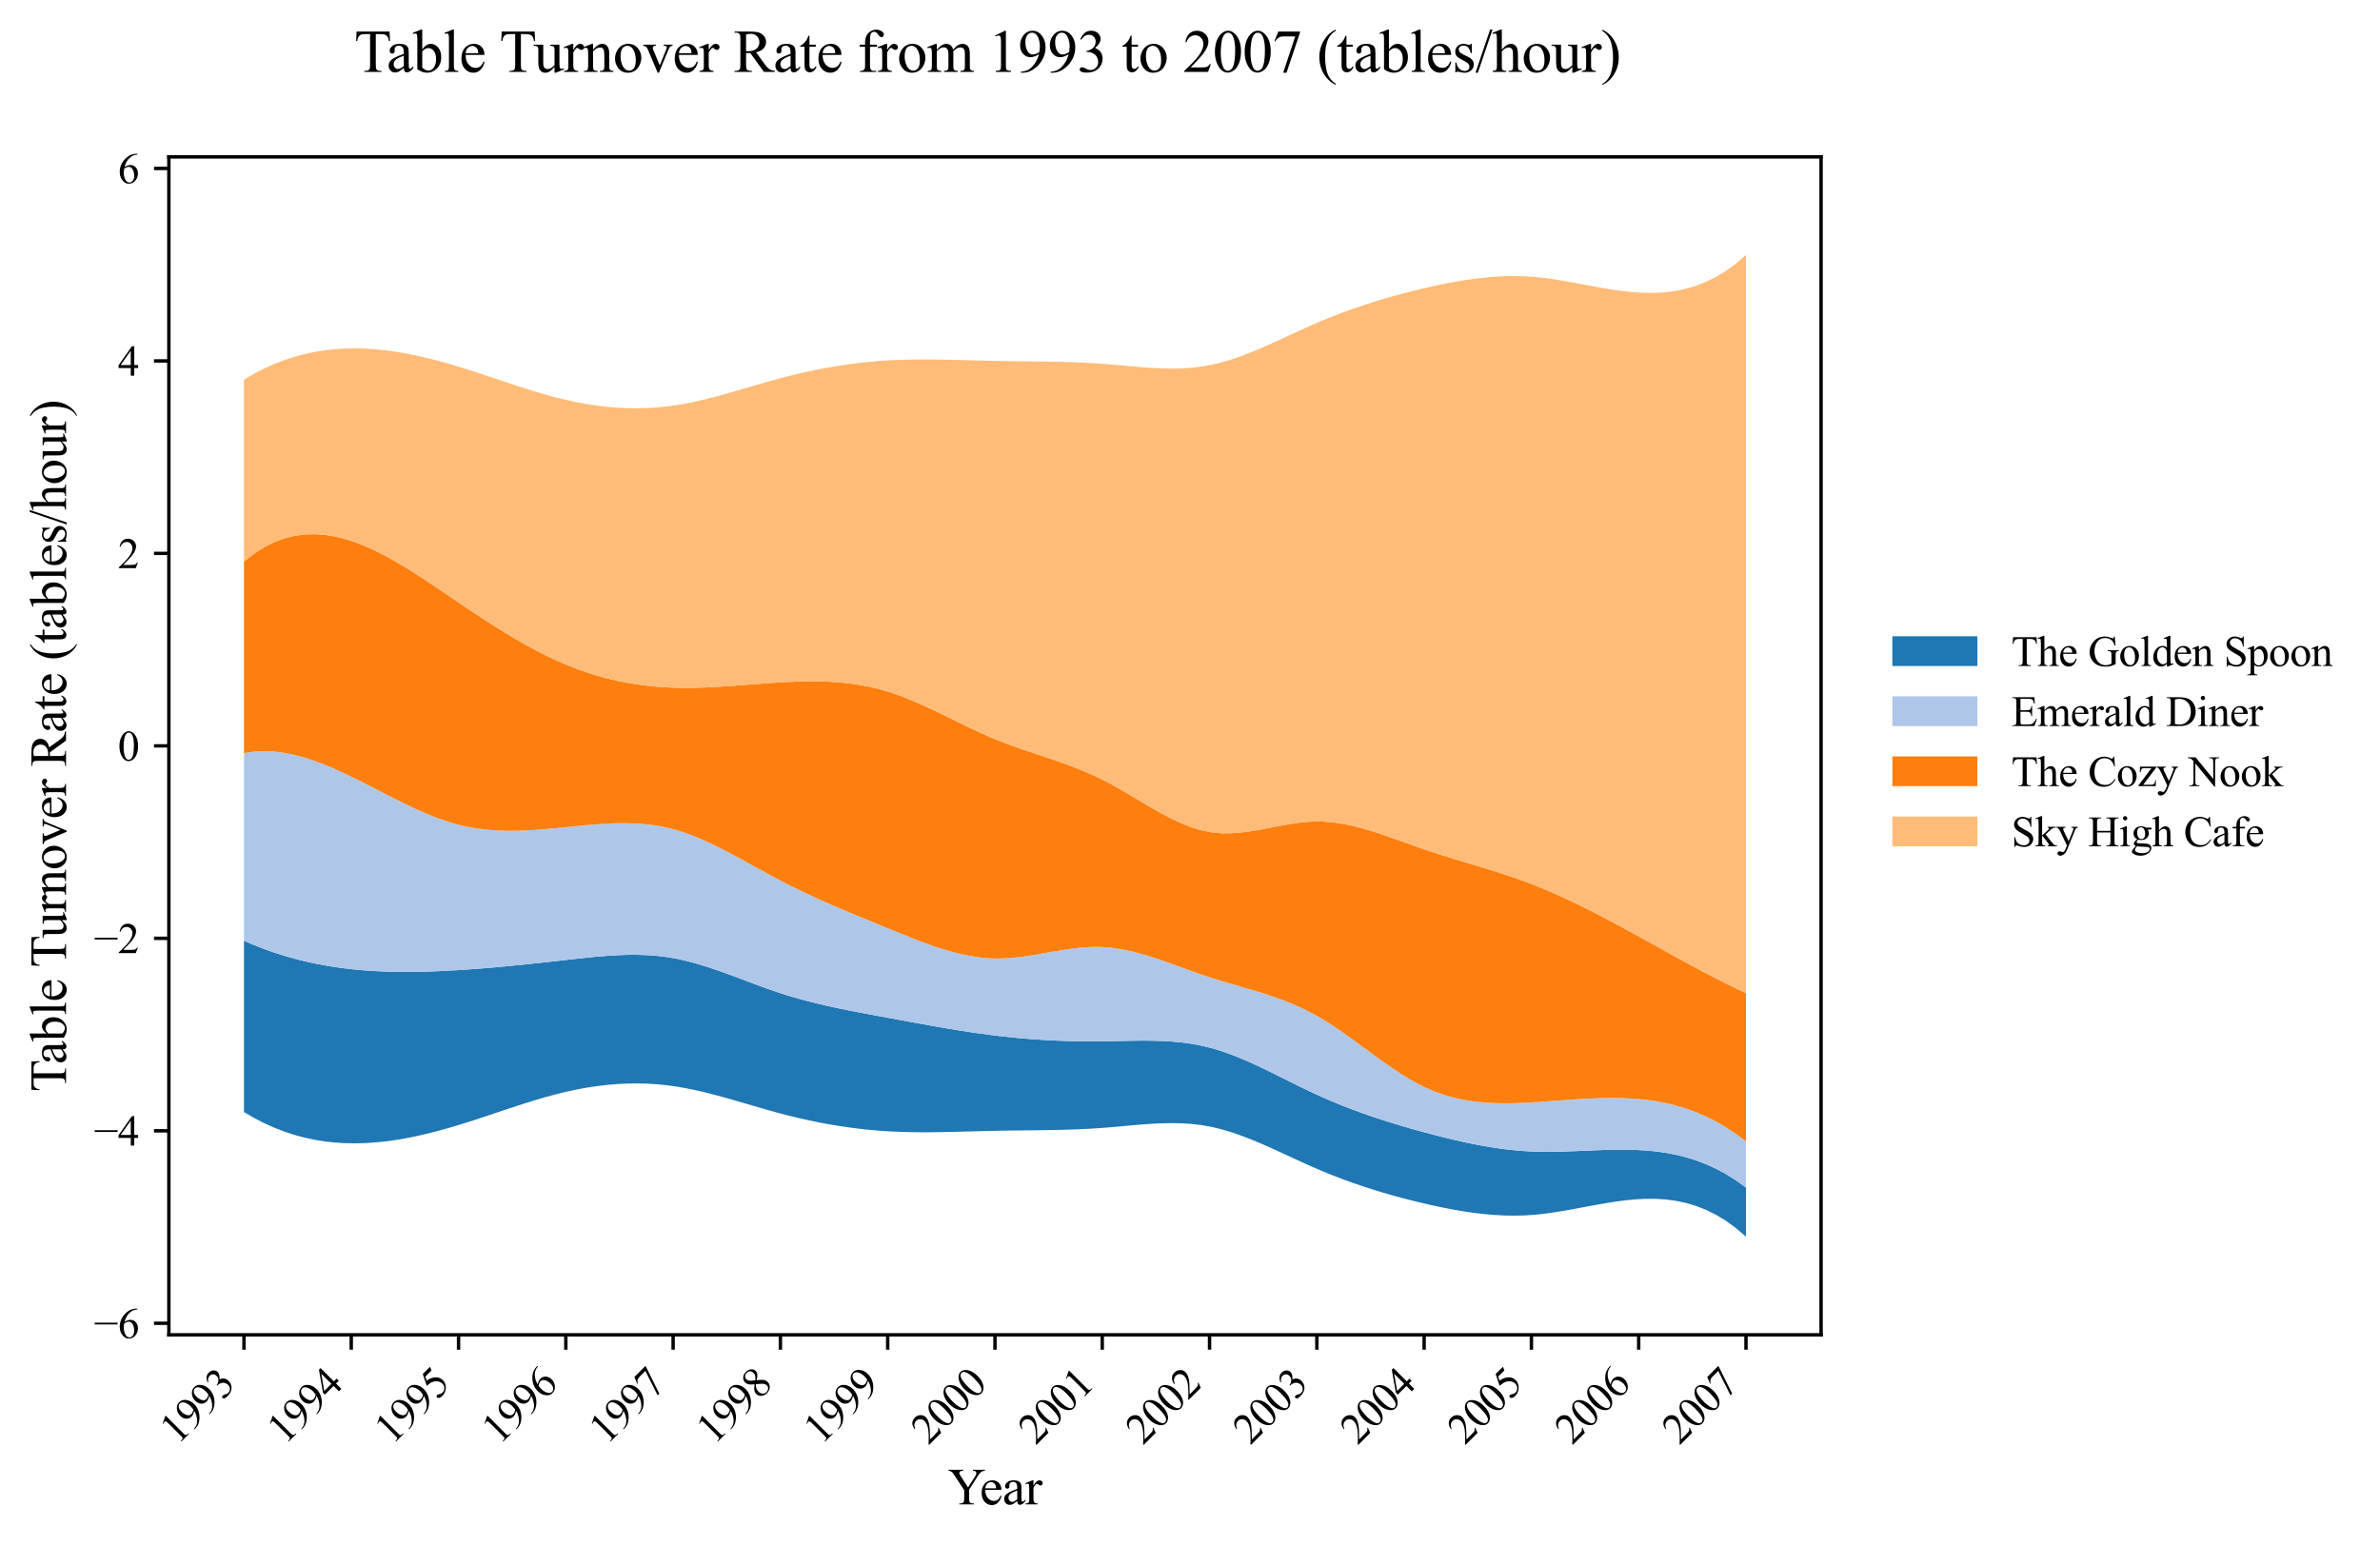 <?xml version="1.0" encoding="utf-8" standalone="no"?>
<!DOCTYPE svg PUBLIC "-//W3C//DTD SVG 1.1//EN"
  "http://www.w3.org/Graphics/SVG/1.1/DTD/svg11.dtd">
<svg xmlns:xlink="http://www.w3.org/1999/xlink" width="560.061pt" height="363.785pt" viewBox="0 0 560.061 363.785" xmlns="http://www.w3.org/2000/svg" version="1.1">
 <defs>
  <style type="text/css">*{stroke-linejoin: round; stroke-linecap: butt}</style>
 </defs>
 <g id="figure_1">
  <g id="patch_1">
   <path d="M 0 363.785 
L 560.061 363.785 
L 560.061 0 
L 0 0 
z
" style="fill: #ffffff"/>
  </g>
  <g id="axes_1">
   <g id="patch_2">
    <path d="M 39.738 314.121 
L 428.538 314.121 
L 428.538 36.921 
L 39.738 36.921 
z
" style="fill: #ffffff"/>
   </g>
   <g id="PolyCollection_1">
    <path d="M 57.411 221.382 
L 57.411 261.693 
L 59.783 263.079 
L 62.156 264.303 
L 64.528 265.372 
L 66.9 266.291 
L 69.272 267.068 
L 71.644 267.707 
L 74.016 268.215 
L 76.389 268.598 
L 78.761 268.862 
L 81.133 269.013 
L 83.505 269.058 
L 85.877 269.001 
L 88.249 268.85 
L 90.622 268.61 
L 92.994 268.287 
L 95.366 267.888 
L 97.738 267.419 
L 100.11 266.884 
L 102.483 266.292 
L 104.855 265.647 
L 107.227 264.956 
L 109.599 264.225 
L 111.971 263.462 
L 114.343 262.679 
L 116.716 261.885 
L 119.088 261.091 
L 121.46 260.307 
L 123.832 259.544 
L 126.204 258.811 
L 128.577 258.119 
L 130.949 257.478 
L 133.321 256.898 
L 135.693 256.389 
L 138.065 255.954 
L 140.437 255.594 
L 142.81 255.313 
L 145.182 255.112 
L 147.554 254.994 
L 149.926 254.962 
L 152.298 255.017 
L 154.67 255.163 
L 157.043 255.4 
L 159.415 255.733 
L 161.787 256.155 
L 164.159 256.655 
L 166.531 257.219 
L 168.904 257.836 
L 171.276 258.491 
L 173.648 259.172 
L 176.02 259.866 
L 178.392 260.56 
L 180.764 261.241 
L 183.137 261.897 
L 185.509 262.515 
L 187.881 263.091 
L 190.253 263.624 
L 192.625 264.113 
L 194.997 264.558 
L 197.37 264.957 
L 199.742 265.31 
L 202.114 265.616 
L 204.486 265.874 
L 206.858 266.083 
L 209.231 266.242 
L 211.603 266.353 
L 213.975 266.42 
L 216.347 266.451 
L 218.719 266.45 
L 221.091 266.424 
L 223.464 266.379 
L 225.836 266.322 
L 228.208 266.258 
L 230.58 266.193 
L 232.952 266.135 
L 235.325 266.088 
L 237.697 266.053 
L 240.069 266.025 
L 242.441 266 
L 244.813 265.972 
L 247.185 265.935 
L 249.558 265.886 
L 251.93 265.818 
L 254.302 265.727 
L 256.674 265.608 
L 259.046 265.455 
L 261.418 265.266 
L 263.791 265.054 
L 266.163 264.837 
L 268.535 264.635 
L 270.907 264.466 
L 273.279 264.348 
L 275.652 264.301 
L 278.024 264.344 
L 280.396 264.494 
L 282.768 264.771 
L 285.14 265.194 
L 287.512 265.77 
L 289.885 266.481 
L 292.257 267.308 
L 294.629 268.229 
L 297.001 269.225 
L 299.373 270.275 
L 301.746 271.36 
L 304.118 272.457 
L 306.49 273.549 
L 308.862 274.612 
L 311.234 275.63 
L 313.606 276.592 
L 315.979 277.502 
L 318.351 278.362 
L 320.723 279.174 
L 323.095 279.94 
L 325.467 280.663 
L 327.839 281.345 
L 330.212 281.989 
L 332.584 282.596 
L 334.956 283.168 
L 337.328 283.708 
L 339.7 284.21 
L 342.073 284.667 
L 344.445 285.072 
L 346.817 285.418 
L 349.189 285.698 
L 351.561 285.906 
L 353.933 286.034 
L 356.306 286.076 
L 358.678 286.024 
L 361.05 285.872 
L 363.422 285.622 
L 365.794 285.293 
L 368.167 284.905 
L 370.539 284.478 
L 372.911 284.033 
L 375.283 283.591 
L 377.655 283.17 
L 380.027 282.793 
L 382.4 282.478 
L 384.772 282.247 
L 387.144 282.12 
L 389.516 282.117 
L 391.888 282.258 
L 394.26 282.563 
L 396.633 283.054 
L 399.005 283.75 
L 401.377 284.672 
L 403.749 285.839 
L 406.121 287.273 
L 408.494 288.994 
L 410.866 291.021 
L 410.866 279.471 
L 410.866 279.471 
L 408.494 277.76 
L 406.121 276.275 
L 403.749 275.001 
L 401.377 273.923 
L 399.005 273.026 
L 396.633 272.295 
L 394.26 271.715 
L 391.888 271.271 
L 389.516 270.948 
L 387.144 270.73 
L 384.772 270.603 
L 382.4 270.552 
L 380.027 270.561 
L 377.655 270.615 
L 375.283 270.7 
L 372.911 270.801 
L 370.539 270.901 
L 368.167 270.987 
L 365.794 271.043 
L 363.422 271.054 
L 361.05 271.006 
L 358.678 270.883 
L 356.306 270.685 
L 353.933 270.417 
L 351.561 270.085 
L 349.189 269.693 
L 346.817 269.247 
L 344.445 268.754 
L 342.073 268.217 
L 339.7 267.643 
L 337.328 267.036 
L 334.956 266.403 
L 332.584 265.747 
L 330.212 265.065 
L 327.839 264.354 
L 325.467 263.609 
L 323.095 262.827 
L 320.723 262.005 
L 318.351 261.137 
L 315.979 260.221 
L 313.606 259.253 
L 311.234 258.229 
L 308.862 257.145 
L 306.49 256.008 
L 304.118 254.838 
L 301.746 253.654 
L 299.373 252.476 
L 297.001 251.324 
L 294.629 250.219 
L 292.257 249.179 
L 289.885 248.226 
L 287.512 247.378 
L 285.14 246.656 
L 282.768 246.077 
L 280.396 245.635 
L 278.024 245.313 
L 275.652 245.094 
L 273.279 244.962 
L 270.907 244.9 
L 268.535 244.891 
L 266.163 244.918 
L 263.791 244.965 
L 261.418 245.015 
L 259.046 245.051 
L 256.674 245.061 
L 254.302 245.042 
L 251.93 244.995 
L 249.558 244.918 
L 247.185 244.812 
L 244.813 244.676 
L 242.441 244.51 
L 240.069 244.314 
L 237.697 244.087 
L 235.325 243.829 
L 232.952 243.541 
L 230.58 243.222 
L 228.208 242.877 
L 225.836 242.509 
L 223.464 242.121 
L 221.091 241.717 
L 218.719 241.299 
L 216.347 240.872 
L 213.975 240.437 
L 211.603 239.999 
L 209.231 239.562 
L 206.858 239.126 
L 204.486 238.688 
L 202.114 238.241 
L 199.742 237.779 
L 197.37 237.295 
L 194.997 236.783 
L 192.625 236.235 
L 190.253 235.645 
L 187.881 235.006 
L 185.509 234.312 
L 183.137 233.557 
L 180.764 232.74 
L 178.392 231.879 
L 176.02 230.992 
L 173.648 230.099 
L 171.276 229.218 
L 168.904 228.368 
L 166.531 227.567 
L 164.159 226.835 
L 161.787 226.19 
L 159.415 225.652 
L 157.043 225.237 
L 154.67 224.948 
L 152.298 224.771 
L 149.926 224.695 
L 147.554 224.706 
L 145.182 224.791 
L 142.81 224.939 
L 140.437 225.135 
L 138.065 225.368 
L 135.693 225.625 
L 133.321 225.892 
L 130.949 226.159 
L 128.577 226.421 
L 126.204 226.678 
L 123.832 226.927 
L 121.46 227.167 
L 119.088 227.396 
L 116.716 227.614 
L 114.343 227.818 
L 111.971 228.006 
L 109.599 228.178 
L 107.227 228.331 
L 104.855 228.463 
L 102.483 228.572 
L 100.11 228.652 
L 97.738 228.702 
L 95.366 228.717 
L 92.994 228.694 
L 90.622 228.63 
L 88.249 228.52 
L 85.877 228.362 
L 83.505 228.151 
L 81.133 227.885 
L 78.761 227.559 
L 76.389 227.171 
L 74.016 226.716 
L 71.644 226.191 
L 69.272 225.594 
L 66.9 224.919 
L 64.528 224.164 
L 62.156 223.325 
L 59.783 222.399 
L 57.411 221.382 
z
" clip-path="url(#p0da990575a)" style="fill: #1f77b4"/>
   </g>
   <g id="PolyCollection_2">
    <path d="M 57.411 177.22 
L 57.411 221.382 
L 59.783 222.399 
L 62.156 223.325 
L 64.528 224.164 
L 66.9 224.919 
L 69.272 225.594 
L 71.644 226.191 
L 74.016 226.716 
L 76.389 227.171 
L 78.761 227.559 
L 81.133 227.885 
L 83.505 228.151 
L 85.877 228.362 
L 88.249 228.52 
L 90.622 228.63 
L 92.994 228.694 
L 95.366 228.717 
L 97.738 228.702 
L 100.11 228.652 
L 102.483 228.572 
L 104.855 228.463 
L 107.227 228.331 
L 109.599 228.178 
L 111.971 228.006 
L 114.343 227.818 
L 116.716 227.614 
L 119.088 227.396 
L 121.46 227.167 
L 123.832 226.927 
L 126.204 226.678 
L 128.577 226.421 
L 130.949 226.159 
L 133.321 225.892 
L 135.693 225.625 
L 138.065 225.368 
L 140.437 225.135 
L 142.81 224.939 
L 145.182 224.791 
L 147.554 224.706 
L 149.926 224.695 
L 152.298 224.771 
L 154.67 224.948 
L 157.043 225.237 
L 159.415 225.652 
L 161.787 226.19 
L 164.159 226.835 
L 166.531 227.567 
L 168.904 228.368 
L 171.276 229.218 
L 173.648 230.099 
L 176.02 230.992 
L 178.392 231.879 
L 180.764 232.74 
L 183.137 233.557 
L 185.509 234.312 
L 187.881 235.006 
L 190.253 235.645 
L 192.625 236.235 
L 194.997 236.783 
L 197.37 237.295 
L 199.742 237.779 
L 202.114 238.241 
L 204.486 238.688 
L 206.858 239.126 
L 209.231 239.562 
L 211.603 239.999 
L 213.975 240.437 
L 216.347 240.872 
L 218.719 241.299 
L 221.091 241.717 
L 223.464 242.121 
L 225.836 242.509 
L 228.208 242.877 
L 230.58 243.222 
L 232.952 243.541 
L 235.325 243.829 
L 237.697 244.087 
L 240.069 244.314 
L 242.441 244.51 
L 244.813 244.676 
L 247.185 244.812 
L 249.558 244.918 
L 251.93 244.995 
L 254.302 245.042 
L 256.674 245.061 
L 259.046 245.051 
L 261.418 245.015 
L 263.791 244.965 
L 266.163 244.918 
L 268.535 244.891 
L 270.907 244.9 
L 273.279 244.962 
L 275.652 245.094 
L 278.024 245.313 
L 280.396 245.635 
L 282.768 246.077 
L 285.14 246.656 
L 287.512 247.378 
L 289.885 248.226 
L 292.257 249.179 
L 294.629 250.219 
L 297.001 251.324 
L 299.373 252.476 
L 301.746 253.654 
L 304.118 254.838 
L 306.49 256.008 
L 308.862 257.145 
L 311.234 258.229 
L 313.606 259.253 
L 315.979 260.221 
L 318.351 261.137 
L 320.723 262.005 
L 323.095 262.827 
L 325.467 263.609 
L 327.839 264.354 
L 330.212 265.065 
L 332.584 265.747 
L 334.956 266.403 
L 337.328 267.036 
L 339.7 267.643 
L 342.073 268.217 
L 344.445 268.754 
L 346.817 269.247 
L 349.189 269.693 
L 351.561 270.085 
L 353.933 270.417 
L 356.306 270.685 
L 358.678 270.883 
L 361.05 271.006 
L 363.422 271.054 
L 365.794 271.043 
L 368.167 270.987 
L 370.539 270.901 
L 372.911 270.801 
L 375.283 270.7 
L 377.655 270.615 
L 380.027 270.561 
L 382.4 270.552 
L 384.772 270.603 
L 387.144 270.73 
L 389.516 270.948 
L 391.888 271.271 
L 394.26 271.715 
L 396.633 272.295 
L 399.005 273.026 
L 401.377 273.923 
L 403.749 275.001 
L 406.121 276.275 
L 408.494 277.76 
L 410.866 279.471 
L 410.866 268.601 
L 410.866 268.601 
L 408.494 266.824 
L 406.121 265.255 
L 403.749 263.883 
L 401.377 262.695 
L 399.005 261.681 
L 396.633 260.827 
L 394.26 260.123 
L 391.888 259.557 
L 389.516 259.117 
L 387.144 258.791 
L 384.772 258.567 
L 382.4 258.434 
L 380.027 258.381 
L 377.655 258.394 
L 375.283 258.464 
L 372.911 258.577 
L 370.539 258.722 
L 368.167 258.887 
L 365.794 259.061 
L 363.422 259.232 
L 361.05 259.388 
L 358.678 259.518 
L 356.306 259.605 
L 353.933 259.633 
L 351.561 259.586 
L 349.189 259.446 
L 346.817 259.197 
L 344.445 258.822 
L 342.073 258.304 
L 339.7 257.626 
L 337.328 256.771 
L 334.956 255.723 
L 332.584 254.476 
L 330.212 253.058 
L 327.839 251.504 
L 325.467 249.851 
L 323.095 248.134 
L 320.723 246.389 
L 318.351 244.651 
L 315.979 242.956 
L 313.606 241.34 
L 311.234 239.839 
L 308.862 238.487 
L 306.49 237.294 
L 304.118 236.24 
L 301.746 235.303 
L 299.373 234.461 
L 297.001 233.691 
L 294.629 232.971 
L 292.257 232.279 
L 289.885 231.594 
L 287.512 230.893 
L 285.14 230.153 
L 282.768 229.357 
L 280.396 228.515 
L 278.024 227.651 
L 275.652 226.789 
L 273.279 225.953 
L 270.907 225.168 
L 268.535 224.457 
L 266.163 223.844 
L 263.791 223.355 
L 261.418 223.012 
L 259.046 222.84 
L 256.674 222.849 
L 254.302 223.009 
L 251.93 223.287 
L 249.558 223.646 
L 247.185 224.052 
L 244.813 224.471 
L 242.441 224.867 
L 240.069 225.205 
L 237.697 225.452 
L 235.325 225.57 
L 232.952 225.528 
L 230.58 225.316 
L 228.208 224.951 
L 225.836 224.449 
L 223.464 223.828 
L 221.091 223.106 
L 218.719 222.299 
L 216.347 221.426 
L 213.975 220.502 
L 211.603 219.547 
L 209.231 218.576 
L 206.858 217.606 
L 204.486 216.635 
L 202.114 215.659 
L 199.742 214.671 
L 197.37 213.666 
L 194.997 212.638 
L 192.625 211.582 
L 190.253 210.492 
L 187.881 209.362 
L 185.509 208.186 
L 183.137 206.96 
L 180.764 205.684 
L 178.392 204.379 
L 176.02 203.064 
L 173.648 201.763 
L 171.276 200.494 
L 168.904 199.281 
L 166.531 198.143 
L 164.159 197.103 
L 161.787 196.181 
L 159.415 195.398 
L 157.043 194.775 
L 154.67 194.312 
L 152.298 193.993 
L 149.926 193.801 
L 147.554 193.72 
L 145.182 193.733 
L 142.81 193.824 
L 140.437 193.977 
L 138.065 194.175 
L 135.693 194.402 
L 133.321 194.641 
L 130.949 194.876 
L 128.577 195.092 
L 126.204 195.276 
L 123.832 195.414 
L 121.46 195.492 
L 119.088 195.495 
L 116.716 195.41 
L 114.343 195.224 
L 111.971 194.921 
L 109.599 194.488 
L 107.227 193.912 
L 104.855 193.189 
L 102.483 192.337 
L 100.11 191.375 
L 97.738 190.323 
L 95.366 189.199 
L 92.994 188.024 
L 90.622 186.815 
L 88.249 185.593 
L 85.877 184.376 
L 83.505 183.184 
L 81.133 182.037 
L 78.761 180.952 
L 76.389 179.951 
L 74.016 179.051 
L 71.644 178.272 
L 69.272 177.633 
L 66.9 177.155 
L 64.528 176.855 
L 62.156 176.753 
L 59.783 176.868 
L 57.411 177.22 
z
" clip-path="url(#p0da990575a)" style="fill: #aec7e8"/>
   </g>
   <g id="PolyCollection_3">
    <path d="M 57.411 132.152 
L 57.411 177.22 
L 59.783 176.868 
L 62.156 176.753 
L 64.528 176.855 
L 66.9 177.155 
L 69.272 177.633 
L 71.644 178.272 
L 74.016 179.051 
L 76.389 179.951 
L 78.761 180.952 
L 81.133 182.037 
L 83.505 183.184 
L 85.877 184.376 
L 88.249 185.593 
L 90.622 186.815 
L 92.994 188.024 
L 95.366 189.199 
L 97.738 190.323 
L 100.11 191.375 
L 102.483 192.337 
L 104.855 193.189 
L 107.227 193.912 
L 109.599 194.488 
L 111.971 194.921 
L 114.343 195.224 
L 116.716 195.41 
L 119.088 195.495 
L 121.46 195.492 
L 123.832 195.414 
L 126.204 195.276 
L 128.577 195.092 
L 130.949 194.876 
L 133.321 194.641 
L 135.693 194.402 
L 138.065 194.175 
L 140.437 193.977 
L 142.81 193.824 
L 145.182 193.733 
L 147.554 193.72 
L 149.926 193.801 
L 152.298 193.993 
L 154.67 194.312 
L 157.043 194.775 
L 159.415 195.398 
L 161.787 196.181 
L 164.159 197.103 
L 166.531 198.143 
L 168.904 199.281 
L 171.276 200.494 
L 173.648 201.763 
L 176.02 203.064 
L 178.392 204.379 
L 180.764 205.684 
L 183.137 206.96 
L 185.509 208.186 
L 187.881 209.362 
L 190.253 210.492 
L 192.625 211.582 
L 194.997 212.638 
L 197.37 213.666 
L 199.742 214.671 
L 202.114 215.659 
L 204.486 216.635 
L 206.858 217.606 
L 209.231 218.576 
L 211.603 219.547 
L 213.975 220.502 
L 216.347 221.426 
L 218.719 222.299 
L 221.091 223.106 
L 223.464 223.828 
L 225.836 224.449 
L 228.208 224.951 
L 230.58 225.316 
L 232.952 225.528 
L 235.325 225.57 
L 237.697 225.452 
L 240.069 225.205 
L 242.441 224.867 
L 244.813 224.471 
L 247.185 224.052 
L 249.558 223.646 
L 251.93 223.287 
L 254.302 223.009 
L 256.674 222.849 
L 259.046 222.84 
L 261.418 223.012 
L 263.791 223.355 
L 266.163 223.844 
L 268.535 224.457 
L 270.907 225.168 
L 273.279 225.953 
L 275.652 226.789 
L 278.024 227.651 
L 280.396 228.515 
L 282.768 229.357 
L 285.14 230.153 
L 287.512 230.893 
L 289.885 231.594 
L 292.257 232.279 
L 294.629 232.971 
L 297.001 233.691 
L 299.373 234.461 
L 301.746 235.303 
L 304.118 236.24 
L 306.49 237.294 
L 308.862 238.487 
L 311.234 239.839 
L 313.606 241.34 
L 315.979 242.956 
L 318.351 244.651 
L 320.723 246.389 
L 323.095 248.134 
L 325.467 249.851 
L 327.839 251.504 
L 330.212 253.058 
L 332.584 254.476 
L 334.956 255.723 
L 337.328 256.771 
L 339.7 257.626 
L 342.073 258.304 
L 344.445 258.822 
L 346.817 259.197 
L 349.189 259.446 
L 351.561 259.586 
L 353.933 259.633 
L 356.306 259.605 
L 358.678 259.518 
L 361.05 259.388 
L 363.422 259.232 
L 365.794 259.061 
L 368.167 258.887 
L 370.539 258.722 
L 372.911 258.577 
L 375.283 258.464 
L 377.655 258.394 
L 380.027 258.381 
L 382.4 258.434 
L 384.772 258.567 
L 387.144 258.791 
L 389.516 259.117 
L 391.888 259.557 
L 394.26 260.123 
L 396.633 260.827 
L 399.005 261.681 
L 401.377 262.695 
L 403.749 263.883 
L 406.121 265.255 
L 408.494 266.824 
L 410.866 268.601 
L 410.866 233.724 
L 410.866 233.724 
L 408.494 232.596 
L 406.121 231.426 
L 403.749 230.22 
L 401.377 228.983 
L 399.005 227.72 
L 396.633 226.437 
L 394.26 225.138 
L 391.888 223.83 
L 389.516 222.517 
L 387.144 221.204 
L 384.772 219.897 
L 382.4 218.6 
L 380.027 217.32 
L 377.655 216.061 
L 375.283 214.829 
L 372.911 213.628 
L 370.539 212.464 
L 368.167 211.343 
L 365.794 210.269 
L 363.422 209.247 
L 361.05 208.284 
L 358.678 207.382 
L 356.306 206.538 
L 353.933 205.741 
L 351.561 204.98 
L 349.189 204.245 
L 346.817 203.526 
L 344.445 202.813 
L 342.073 202.095 
L 339.7 201.362 
L 337.328 200.603 
L 334.956 199.809 
L 332.584 198.975 
L 330.212 198.12 
L 327.839 197.268 
L 325.467 196.442 
L 323.095 195.665 
L 320.723 194.96 
L 318.351 194.35 
L 315.979 193.858 
L 313.606 193.508 
L 311.234 193.322 
L 308.862 193.324 
L 306.49 193.505 
L 304.118 193.823 
L 301.746 194.232 
L 299.373 194.688 
L 297.001 195.144 
L 294.629 195.558 
L 292.257 195.882 
L 289.885 196.072 
L 287.512 196.083 
L 285.14 195.87 
L 282.768 195.394 
L 280.396 194.669 
L 278.024 193.734 
L 275.652 192.626 
L 273.279 191.385 
L 270.907 190.049 
L 268.535 188.655 
L 266.163 187.243 
L 263.791 185.85 
L 261.418 184.516 
L 259.046 183.278 
L 256.674 182.161 
L 254.302 181.149 
L 251.93 180.223 
L 249.558 179.362 
L 247.185 178.545 
L 244.813 177.753 
L 242.441 176.964 
L 240.069 176.158 
L 237.697 175.315 
L 235.325 174.414 
L 232.952 173.436 
L 230.58 172.381 
L 228.208 171.268 
L 225.836 170.119 
L 223.464 168.955 
L 221.091 167.798 
L 218.719 166.667 
L 216.347 165.584 
L 213.975 164.569 
L 211.603 163.645 
L 209.231 162.832 
L 206.858 162.147 
L 204.486 161.588 
L 202.114 161.146 
L 199.742 160.81 
L 197.37 160.571 
L 194.997 160.418 
L 192.625 160.342 
L 190.253 160.333 
L 187.881 160.38 
L 185.509 160.474 
L 183.137 160.605 
L 180.764 160.763 
L 178.392 160.938 
L 176.02 161.121 
L 173.648 161.304 
L 171.276 161.476 
L 168.904 161.628 
L 166.531 161.75 
L 164.159 161.834 
L 161.787 161.87 
L 159.415 161.849 
L 157.043 161.761 
L 154.67 161.601 
L 152.298 161.365 
L 149.926 161.052 
L 147.554 160.659 
L 145.182 160.182 
L 142.81 159.619 
L 140.437 158.968 
L 138.065 158.225 
L 135.693 157.388 
L 133.321 156.455 
L 130.949 155.423 
L 128.577 154.299 
L 126.204 153.091 
L 123.832 151.805 
L 121.46 150.451 
L 119.088 149.036 
L 116.716 147.567 
L 114.343 146.053 
L 111.971 144.502 
L 109.599 142.921 
L 107.227 141.317 
L 104.855 139.703 
L 102.483 138.096 
L 100.11 136.512 
L 97.738 134.97 
L 95.366 133.487 
L 92.994 132.081 
L 90.622 130.769 
L 88.249 129.568 
L 85.877 128.498 
L 83.505 127.574 
L 81.133 126.815 
L 78.761 126.238 
L 76.389 125.861 
L 74.016 125.702 
L 71.644 125.777 
L 69.272 126.106 
L 66.9 126.704 
L 64.528 127.59 
L 62.156 128.782 
L 59.783 130.297 
L 57.411 132.152 
z
" clip-path="url(#p0da990575a)" style="fill: #ff7f0e"/>
   </g>
   <g id="PolyCollection_4">
    <path d="M 57.411 89.349 
L 57.411 132.152 
L 59.783 130.297 
L 62.156 128.782 
L 64.528 127.59 
L 66.9 126.704 
L 69.272 126.106 
L 71.644 125.777 
L 74.016 125.702 
L 76.389 125.861 
L 78.761 126.238 
L 81.133 126.815 
L 83.505 127.574 
L 85.877 128.498 
L 88.249 129.568 
L 90.622 130.769 
L 92.994 132.081 
L 95.366 133.487 
L 97.738 134.97 
L 100.11 136.512 
L 102.483 138.096 
L 104.855 139.703 
L 107.227 141.317 
L 109.599 142.921 
L 111.971 144.502 
L 114.343 146.053 
L 116.716 147.567 
L 119.088 149.036 
L 121.46 150.451 
L 123.832 151.805 
L 126.204 153.091 
L 128.577 154.299 
L 130.949 155.423 
L 133.321 156.455 
L 135.693 157.388 
L 138.065 158.225 
L 140.437 158.968 
L 142.81 159.619 
L 145.182 160.182 
L 147.554 160.659 
L 149.926 161.052 
L 152.298 161.365 
L 154.67 161.601 
L 157.043 161.761 
L 159.415 161.849 
L 161.787 161.87 
L 164.159 161.834 
L 166.531 161.75 
L 168.904 161.628 
L 171.276 161.476 
L 173.648 161.304 
L 176.02 161.121 
L 178.392 160.938 
L 180.764 160.763 
L 183.137 160.605 
L 185.509 160.474 
L 187.881 160.38 
L 190.253 160.333 
L 192.625 160.342 
L 194.997 160.418 
L 197.37 160.571 
L 199.742 160.81 
L 202.114 161.146 
L 204.486 161.588 
L 206.858 162.147 
L 209.231 162.832 
L 211.603 163.645 
L 213.975 164.569 
L 216.347 165.584 
L 218.719 166.667 
L 221.091 167.798 
L 223.464 168.955 
L 225.836 170.119 
L 228.208 171.268 
L 230.58 172.381 
L 232.952 173.436 
L 235.325 174.414 
L 237.697 175.315 
L 240.069 176.158 
L 242.441 176.964 
L 244.813 177.753 
L 247.185 178.545 
L 249.558 179.362 
L 251.93 180.223 
L 254.302 181.149 
L 256.674 182.161 
L 259.046 183.278 
L 261.418 184.516 
L 263.791 185.85 
L 266.163 187.243 
L 268.535 188.655 
L 270.907 190.049 
L 273.279 191.385 
L 275.652 192.626 
L 278.024 193.734 
L 280.396 194.669 
L 282.768 195.394 
L 285.14 195.87 
L 287.512 196.083 
L 289.885 196.072 
L 292.257 195.882 
L 294.629 195.558 
L 297.001 195.144 
L 299.373 194.688 
L 301.746 194.232 
L 304.118 193.823 
L 306.49 193.505 
L 308.862 193.324 
L 311.234 193.322 
L 313.606 193.508 
L 315.979 193.858 
L 318.351 194.35 
L 320.723 194.96 
L 323.095 195.665 
L 325.467 196.442 
L 327.839 197.268 
L 330.212 198.12 
L 332.584 198.975 
L 334.956 199.809 
L 337.328 200.603 
L 339.7 201.362 
L 342.073 202.095 
L 344.445 202.813 
L 346.817 203.526 
L 349.189 204.245 
L 351.561 204.98 
L 353.933 205.741 
L 356.306 206.538 
L 358.678 207.382 
L 361.05 208.284 
L 363.422 209.247 
L 365.794 210.269 
L 368.167 211.343 
L 370.539 212.464 
L 372.911 213.628 
L 375.283 214.829 
L 377.655 216.061 
L 380.027 217.32 
L 382.4 218.6 
L 384.772 219.897 
L 387.144 221.204 
L 389.516 222.517 
L 391.888 223.83 
L 394.26 225.138 
L 396.633 226.437 
L 399.005 227.72 
L 401.377 228.983 
L 403.749 230.22 
L 406.121 231.426 
L 408.494 232.596 
L 410.866 233.724 
L 410.866 60.021 
L 410.866 60.021 
L 408.494 62.049 
L 406.121 63.769 
L 403.749 65.203 
L 401.377 66.371 
L 399.005 67.292 
L 396.633 67.988 
L 394.26 68.479 
L 391.888 68.785 
L 389.516 68.926 
L 387.144 68.923 
L 384.772 68.795 
L 382.4 68.564 
L 380.027 68.25 
L 377.655 67.872 
L 375.283 67.452 
L 372.911 67.009 
L 370.539 66.565 
L 368.167 66.138 
L 365.794 65.75 
L 363.422 65.421 
L 361.05 65.171 
L 358.678 65.019 
L 356.306 64.967 
L 353.933 65.009 
L 351.561 65.137 
L 349.189 65.344 
L 346.817 65.625 
L 344.445 65.971 
L 342.073 66.376 
L 339.7 66.833 
L 337.328 67.334 
L 334.956 67.874 
L 332.584 68.447 
L 330.212 69.054 
L 327.839 69.697 
L 325.467 70.379 
L 323.095 71.102 
L 320.723 71.868 
L 318.351 72.68 
L 315.979 73.54 
L 313.606 74.45 
L 311.234 75.413 
L 308.862 76.43 
L 306.49 77.494 
L 304.118 78.585 
L 301.746 79.683 
L 299.373 80.767 
L 297.001 81.817 
L 294.629 82.814 
L 292.257 83.735 
L 289.885 84.562 
L 287.512 85.273 
L 285.14 85.848 
L 282.768 86.271 
L 280.396 86.548 
L 278.024 86.699 
L 275.652 86.741 
L 273.279 86.694 
L 270.907 86.577 
L 268.535 86.408 
L 266.163 86.205 
L 263.791 85.989 
L 261.418 85.776 
L 259.046 85.588 
L 256.674 85.435 
L 254.302 85.315 
L 251.93 85.224 
L 249.558 85.157 
L 247.185 85.107 
L 244.813 85.071 
L 242.441 85.043 
L 240.069 85.017 
L 237.697 84.99 
L 235.325 84.955 
L 232.952 84.908 
L 230.58 84.849 
L 228.208 84.785 
L 225.836 84.721 
L 223.464 84.663 
L 221.091 84.619 
L 218.719 84.593 
L 216.347 84.592 
L 213.975 84.622 
L 211.603 84.689 
L 209.231 84.8 
L 206.858 84.96 
L 204.486 85.169 
L 202.114 85.426 
L 199.742 85.732 
L 197.37 86.085 
L 194.997 86.485 
L 192.625 86.929 
L 190.253 87.418 
L 187.881 87.951 
L 185.509 88.527 
L 183.137 89.145 
L 180.764 89.801 
L 178.392 90.482 
L 176.02 91.177 
L 173.648 91.871 
L 171.276 92.552 
L 168.904 93.207 
L 166.531 93.823 
L 164.159 94.388 
L 161.787 94.888 
L 159.415 95.31 
L 157.043 95.642 
L 154.67 95.88 
L 152.298 96.025 
L 149.926 96.08 
L 147.554 96.048 
L 145.182 95.93 
L 142.81 95.73 
L 140.437 95.448 
L 138.065 95.089 
L 135.693 94.653 
L 133.321 94.144 
L 130.949 93.565 
L 128.577 92.924 
L 126.204 92.232 
L 123.832 91.499 
L 121.46 90.735 
L 119.088 89.951 
L 116.716 89.157 
L 114.343 88.363 
L 111.971 87.58 
L 109.599 86.818 
L 107.227 86.087 
L 104.855 85.395 
L 102.483 84.751 
L 100.11 84.158 
L 97.738 83.624 
L 95.366 83.154 
L 92.994 82.755 
L 90.622 82.433 
L 88.249 82.193 
L 85.877 82.041 
L 83.505 81.985 
L 81.133 82.029 
L 78.761 82.18 
L 76.389 82.445 
L 74.016 82.828 
L 71.644 83.336 
L 69.272 83.975 
L 66.9 84.751 
L 64.528 85.671 
L 62.156 86.74 
L 59.783 87.964 
L 57.411 89.349 
z
" clip-path="url(#p0da990575a)" style="fill: #ffbb78"/>
   </g>
   <g id="matplotlib.axis_1">
    <g id="xtick_1">
     <g id="line2d_1">
      <defs>
       <path id="m39ef87d3b9" d="M 0 0 
L 0 3.5 
" style="stroke: #000000; stroke-width: 0.8"/>
      </defs>
      <g>
       <use xlink:href="#m39ef87d3b9" x="57.411" y="314.121" style="stroke: #000000; stroke-width: 0.8"/>
      </g>
     </g>
     <g id="text_1">
      <!-- 1993 -->
      <g transform="translate(41.756 340.173) rotate(-45) scale(0.1 -0.1)">
       <defs>
        <path id="TimesNewRomanPSMT-31" d="M 750 3822 
L 1781 4325 
L 1884 4325 
L 1884 747 
Q 1884 391 1914 303 
Q 1944 216 2037 169 
Q 2131 122 2419 116 
L 2419 0 
L 825 0 
L 825 116 
Q 1125 122 1212 167 
Q 1300 213 1334 289 
Q 1369 366 1369 747 
L 1369 3034 
Q 1369 3497 1338 3628 
Q 1316 3728 1258 3775 
Q 1200 3822 1119 3822 
Q 1003 3822 797 3725 
L 750 3822 
z
" transform="scale(0.016)"/>
        <path id="TimesNewRomanPSMT-39" d="M 338 -88 
L 338 28 
Q 744 34 1094 217 
Q 1444 400 1770 856 
Q 2097 1313 2225 1859 
Q 1734 1544 1338 1544 
Q 891 1544 572 1889 
Q 253 2234 253 2806 
Q 253 3363 572 3797 
Q 956 4325 1575 4325 
Q 2097 4325 2469 3894 
Q 2925 3359 2925 2575 
Q 2925 1869 2578 1258 
Q 2231 647 1613 244 
Q 1109 -88 516 -88 
L 338 -88 
z
M 2275 2091 
Q 2331 2497 2331 2741 
Q 2331 3044 2228 3395 
Q 2125 3747 1936 3934 
Q 1747 4122 1506 4122 
Q 1228 4122 1018 3872 
Q 809 3622 809 3128 
Q 809 2469 1088 2097 
Q 1291 1828 1588 1828 
Q 1731 1828 1928 1897 
Q 2125 1966 2275 2091 
z
" transform="scale(0.016)"/>
        <path id="TimesNewRomanPSMT-33" d="M 325 3431 
Q 506 3859 782 4092 
Q 1059 4325 1472 4325 
Q 1981 4325 2253 3994 
Q 2459 3747 2459 3466 
Q 2459 3003 1878 2509 
Q 2269 2356 2469 2072 
Q 2669 1788 2669 1403 
Q 2669 853 2319 450 
Q 1863 -75 997 -75 
Q 569 -75 414 31 
Q 259 138 259 259 
Q 259 350 332 419 
Q 406 488 509 488 
Q 588 488 669 463 
Q 722 447 909 348 
Q 1097 250 1169 231 
Q 1284 197 1416 197 
Q 1734 197 1970 444 
Q 2206 691 2206 1028 
Q 2206 1275 2097 1509 
Q 2016 1684 1919 1775 
Q 1784 1900 1550 2001 
Q 1316 2103 1072 2103 
L 972 2103 
L 972 2197 
Q 1219 2228 1467 2375 
Q 1716 2522 1828 2728 
Q 1941 2934 1941 3181 
Q 1941 3503 1739 3701 
Q 1538 3900 1238 3900 
Q 753 3900 428 3381 
L 325 3431 
z
" transform="scale(0.016)"/>
       </defs>
       <use xlink:href="#TimesNewRomanPSMT-31"/>
       <use xlink:href="#TimesNewRomanPSMT-39" x="50"/>
       <use xlink:href="#TimesNewRomanPSMT-39" x="100"/>
       <use xlink:href="#TimesNewRomanPSMT-33" x="150"/>
      </g>
     </g>
    </g>
    <g id="xtick_2">
     <g id="line2d_2">
      <g>
       <use xlink:href="#m39ef87d3b9" x="82.658" y="314.121" style="stroke: #000000; stroke-width: 0.8"/>
      </g>
     </g>
     <g id="text_2">
      <!-- 1994 -->
      <g transform="translate(67.003 340.173) rotate(-45) scale(0.1 -0.1)">
       <defs>
        <path id="TimesNewRomanPSMT-34" d="M 2978 1563 
L 2978 1119 
L 2409 1119 
L 2409 0 
L 1894 0 
L 1894 1119 
L 100 1119 
L 100 1519 
L 2066 4325 
L 2409 4325 
L 2409 1563 
L 2978 1563 
z
M 1894 1563 
L 1894 3666 
L 406 1563 
L 1894 1563 
z
" transform="scale(0.016)"/>
       </defs>
       <use xlink:href="#TimesNewRomanPSMT-31"/>
       <use xlink:href="#TimesNewRomanPSMT-39" x="50"/>
       <use xlink:href="#TimesNewRomanPSMT-39" x="100"/>
       <use xlink:href="#TimesNewRomanPSMT-34" x="150"/>
      </g>
     </g>
    </g>
    <g id="xtick_3">
     <g id="line2d_3">
      <g>
       <use xlink:href="#m39ef87d3b9" x="107.905" y="314.121" style="stroke: #000000; stroke-width: 0.8"/>
      </g>
     </g>
     <g id="text_3">
      <!-- 1995 -->
      <g transform="translate(92.25 340.173) rotate(-45) scale(0.1 -0.1)">
       <defs>
        <path id="TimesNewRomanPSMT-35" d="M 2778 4238 
L 2534 3706 
L 1259 3706 
L 981 3138 
Q 1809 3016 2294 2522 
Q 2709 2097 2709 1522 
Q 2709 1188 2573 903 
Q 2438 619 2231 419 
Q 2025 219 1772 97 
Q 1413 -75 1034 -75 
Q 653 -75 479 54 
Q 306 184 306 341 
Q 306 428 378 495 
Q 450 563 559 563 
Q 641 563 702 538 
Q 763 513 909 409 
Q 1144 247 1384 247 
Q 1750 247 2026 523 
Q 2303 800 2303 1197 
Q 2303 1581 2056 1914 
Q 1809 2247 1375 2428 
Q 1034 2569 447 2591 
L 1259 4238 
L 2778 4238 
z
" transform="scale(0.016)"/>
       </defs>
       <use xlink:href="#TimesNewRomanPSMT-31"/>
       <use xlink:href="#TimesNewRomanPSMT-39" x="50"/>
       <use xlink:href="#TimesNewRomanPSMT-39" x="100"/>
       <use xlink:href="#TimesNewRomanPSMT-35" x="150"/>
      </g>
     </g>
    </g>
    <g id="xtick_4">
     <g id="line2d_4">
      <g>
       <use xlink:href="#m39ef87d3b9" x="133.151" y="314.121" style="stroke: #000000; stroke-width: 0.8"/>
      </g>
     </g>
     <g id="text_4">
      <!-- 1996 -->
      <g transform="translate(117.497 340.173) rotate(-45) scale(0.1 -0.1)">
       <defs>
        <path id="TimesNewRomanPSMT-36" d="M 2869 4325 
L 2869 4209 
Q 2456 4169 2195 4045 
Q 1934 3922 1679 3669 
Q 1425 3416 1258 3105 
Q 1091 2794 978 2366 
Q 1428 2675 1881 2675 
Q 2316 2675 2634 2325 
Q 2953 1975 2953 1425 
Q 2953 894 2631 456 
Q 2244 -75 1606 -75 
Q 1172 -75 869 213 
Q 275 772 275 1663 
Q 275 2231 503 2743 
Q 731 3256 1154 3653 
Q 1578 4050 1965 4187 
Q 2353 4325 2688 4325 
L 2869 4325 
z
M 925 2138 
Q 869 1716 869 1456 
Q 869 1156 980 804 
Q 1091 453 1309 247 
Q 1469 100 1697 100 
Q 1969 100 2183 356 
Q 2397 613 2397 1088 
Q 2397 1622 2184 2012 
Q 1972 2403 1581 2403 
Q 1463 2403 1327 2353 
Q 1191 2303 925 2138 
z
" transform="scale(0.016)"/>
       </defs>
       <use xlink:href="#TimesNewRomanPSMT-31"/>
       <use xlink:href="#TimesNewRomanPSMT-39" x="50"/>
       <use xlink:href="#TimesNewRomanPSMT-39" x="100"/>
       <use xlink:href="#TimesNewRomanPSMT-36" x="150"/>
      </g>
     </g>
    </g>
    <g id="xtick_5">
     <g id="line2d_5">
      <g>
       <use xlink:href="#m39ef87d3b9" x="158.398" y="314.121" style="stroke: #000000; stroke-width: 0.8"/>
      </g>
     </g>
     <g id="text_5">
      <!-- 1997 -->
      <g transform="translate(142.743 340.173) rotate(-45) scale(0.1 -0.1)">
       <defs>
        <path id="TimesNewRomanPSMT-37" d="M 644 4238 
L 2916 4238 
L 2916 4119 
L 1503 -88 
L 1153 -88 
L 2419 3728 
L 1253 3728 
Q 900 3728 750 3644 
Q 488 3500 328 3200 
L 238 3234 
L 644 4238 
z
" transform="scale(0.016)"/>
       </defs>
       <use xlink:href="#TimesNewRomanPSMT-31"/>
       <use xlink:href="#TimesNewRomanPSMT-39" x="50"/>
       <use xlink:href="#TimesNewRomanPSMT-39" x="100"/>
       <use xlink:href="#TimesNewRomanPSMT-37" x="150"/>
      </g>
     </g>
    </g>
    <g id="xtick_6">
     <g id="line2d_6">
      <g>
       <use xlink:href="#m39ef87d3b9" x="183.645" y="314.121" style="stroke: #000000; stroke-width: 0.8"/>
      </g>
     </g>
     <g id="text_6">
      <!-- 1998 -->
      <g transform="translate(167.99 340.173) rotate(-45) scale(0.1 -0.1)">
       <defs>
        <path id="TimesNewRomanPSMT-38" d="M 1228 2134 
Q 725 2547 579 2797 
Q 434 3047 434 3316 
Q 434 3728 753 4026 
Q 1072 4325 1600 4325 
Q 2113 4325 2425 4047 
Q 2738 3769 2738 3413 
Q 2738 3175 2569 2928 
Q 2400 2681 1866 2347 
Q 2416 1922 2594 1678 
Q 2831 1359 2831 1006 
Q 2831 559 2490 242 
Q 2150 -75 1597 -75 
Q 994 -75 656 303 
Q 388 606 388 966 
Q 388 1247 577 1523 
Q 766 1800 1228 2134 
z
M 1719 2469 
Q 2094 2806 2194 3001 
Q 2294 3197 2294 3444 
Q 2294 3772 2109 3958 
Q 1925 4144 1606 4144 
Q 1288 4144 1088 3959 
Q 888 3775 888 3528 
Q 888 3366 970 3203 
Q 1053 3041 1206 2894 
L 1719 2469 
z
M 1375 2016 
Q 1116 1797 991 1539 
Q 866 1281 866 981 
Q 866 578 1086 336 
Q 1306 94 1647 94 
Q 1984 94 2187 284 
Q 2391 475 2391 747 
Q 2391 972 2272 1150 
Q 2050 1481 1375 2016 
z
" transform="scale(0.016)"/>
       </defs>
       <use xlink:href="#TimesNewRomanPSMT-31"/>
       <use xlink:href="#TimesNewRomanPSMT-39" x="50"/>
       <use xlink:href="#TimesNewRomanPSMT-39" x="100"/>
       <use xlink:href="#TimesNewRomanPSMT-38" x="150"/>
      </g>
     </g>
    </g>
    <g id="xtick_7">
     <g id="line2d_7">
      <g>
       <use xlink:href="#m39ef87d3b9" x="208.892" y="314.121" style="stroke: #000000; stroke-width: 0.8"/>
      </g>
     </g>
     <g id="text_7">
      <!-- 1999 -->
      <g transform="translate(193.237 340.173) rotate(-45) scale(0.1 -0.1)">
       <use xlink:href="#TimesNewRomanPSMT-31"/>
       <use xlink:href="#TimesNewRomanPSMT-39" x="50"/>
       <use xlink:href="#TimesNewRomanPSMT-39" x="100"/>
       <use xlink:href="#TimesNewRomanPSMT-39" x="150"/>
      </g>
     </g>
    </g>
    <g id="xtick_8">
     <g id="line2d_8">
      <g>
       <use xlink:href="#m39ef87d3b9" x="234.138" y="314.121" style="stroke: #000000; stroke-width: 0.8"/>
      </g>
     </g>
     <g id="text_8">
      <!-- 2000 -->
      <g transform="translate(218.484 340.173) rotate(-45) scale(0.1 -0.1)">
       <defs>
        <path id="TimesNewRomanPSMT-32" d="M 2934 816 
L 2638 0 
L 138 0 
L 138 116 
Q 1241 1122 1691 1759 
Q 2141 2397 2141 2925 
Q 2141 3328 1894 3587 
Q 1647 3847 1303 3847 
Q 991 3847 742 3664 
Q 494 3481 375 3128 
L 259 3128 
Q 338 3706 661 4015 
Q 984 4325 1469 4325 
Q 1984 4325 2329 3994 
Q 2675 3663 2675 3213 
Q 2675 2891 2525 2569 
Q 2294 2063 1775 1497 
Q 997 647 803 472 
L 1909 472 
Q 2247 472 2383 497 
Q 2519 522 2628 598 
Q 2738 675 2819 816 
L 2934 816 
z
" transform="scale(0.016)"/>
        <path id="TimesNewRomanPSMT-30" d="M 231 2094 
Q 231 2819 450 3342 
Q 669 3866 1031 4122 
Q 1313 4325 1613 4325 
Q 2100 4325 2488 3828 
Q 2972 3213 2972 2159 
Q 2972 1422 2759 906 
Q 2547 391 2217 158 
Q 1888 -75 1581 -75 
Q 975 -75 572 641 
Q 231 1244 231 2094 
z
M 844 2016 
Q 844 1141 1059 588 
Q 1238 122 1591 122 
Q 1759 122 1940 273 
Q 2122 425 2216 781 
Q 2359 1319 2359 2297 
Q 2359 3022 2209 3506 
Q 2097 3866 1919 4016 
Q 1791 4119 1609 4119 
Q 1397 4119 1231 3928 
Q 1006 3669 925 3112 
Q 844 2556 844 2016 
z
" transform="scale(0.016)"/>
       </defs>
       <use xlink:href="#TimesNewRomanPSMT-32"/>
       <use xlink:href="#TimesNewRomanPSMT-30" x="50"/>
       <use xlink:href="#TimesNewRomanPSMT-30" x="100"/>
       <use xlink:href="#TimesNewRomanPSMT-30" x="150"/>
      </g>
     </g>
    </g>
    <g id="xtick_9">
     <g id="line2d_9">
      <g>
       <use xlink:href="#m39ef87d3b9" x="259.385" y="314.121" style="stroke: #000000; stroke-width: 0.8"/>
      </g>
     </g>
     <g id="text_9">
      <!-- 2001 -->
      <g transform="translate(243.731 340.173) rotate(-45) scale(0.1 -0.1)">
       <use xlink:href="#TimesNewRomanPSMT-32"/>
       <use xlink:href="#TimesNewRomanPSMT-30" x="50"/>
       <use xlink:href="#TimesNewRomanPSMT-30" x="100"/>
       <use xlink:href="#TimesNewRomanPSMT-31" x="150"/>
      </g>
     </g>
    </g>
    <g id="xtick_10">
     <g id="line2d_10">
      <g>
       <use xlink:href="#m39ef87d3b9" x="284.632" y="314.121" style="stroke: #000000; stroke-width: 0.8"/>
      </g>
     </g>
     <g id="text_10">
      <!-- 2002 -->
      <g transform="translate(268.977 340.173) rotate(-45) scale(0.1 -0.1)">
       <use xlink:href="#TimesNewRomanPSMT-32"/>
       <use xlink:href="#TimesNewRomanPSMT-30" x="50"/>
       <use xlink:href="#TimesNewRomanPSMT-30" x="100"/>
       <use xlink:href="#TimesNewRomanPSMT-32" x="150"/>
      </g>
     </g>
    </g>
    <g id="xtick_11">
     <g id="line2d_11">
      <g>
       <use xlink:href="#m39ef87d3b9" x="309.879" y="314.121" style="stroke: #000000; stroke-width: 0.8"/>
      </g>
     </g>
     <g id="text_11">
      <!-- 2003 -->
      <g transform="translate(294.224 340.173) rotate(-45) scale(0.1 -0.1)">
       <use xlink:href="#TimesNewRomanPSMT-32"/>
       <use xlink:href="#TimesNewRomanPSMT-30" x="50"/>
       <use xlink:href="#TimesNewRomanPSMT-30" x="100"/>
       <use xlink:href="#TimesNewRomanPSMT-33" x="150"/>
      </g>
     </g>
    </g>
    <g id="xtick_12">
     <g id="line2d_12">
      <g>
       <use xlink:href="#m39ef87d3b9" x="335.125" y="314.121" style="stroke: #000000; stroke-width: 0.8"/>
      </g>
     </g>
     <g id="text_12">
      <!-- 2004 -->
      <g transform="translate(319.471 340.173) rotate(-45) scale(0.1 -0.1)">
       <use xlink:href="#TimesNewRomanPSMT-32"/>
       <use xlink:href="#TimesNewRomanPSMT-30" x="50"/>
       <use xlink:href="#TimesNewRomanPSMT-30" x="100"/>
       <use xlink:href="#TimesNewRomanPSMT-34" x="150"/>
      </g>
     </g>
    </g>
    <g id="xtick_13">
     <g id="line2d_13">
      <g>
       <use xlink:href="#m39ef87d3b9" x="360.372" y="314.121" style="stroke: #000000; stroke-width: 0.8"/>
      </g>
     </g>
     <g id="text_13">
      <!-- 2005 -->
      <g transform="translate(344.718 340.173) rotate(-45) scale(0.1 -0.1)">
       <use xlink:href="#TimesNewRomanPSMT-32"/>
       <use xlink:href="#TimesNewRomanPSMT-30" x="50"/>
       <use xlink:href="#TimesNewRomanPSMT-30" x="100"/>
       <use xlink:href="#TimesNewRomanPSMT-35" x="150"/>
      </g>
     </g>
    </g>
    <g id="xtick_14">
     <g id="line2d_14">
      <g>
       <use xlink:href="#m39ef87d3b9" x="385.619" y="314.121" style="stroke: #000000; stroke-width: 0.8"/>
      </g>
     </g>
     <g id="text_14">
      <!-- 2006 -->
      <g transform="translate(369.964 340.173) rotate(-45) scale(0.1 -0.1)">
       <use xlink:href="#TimesNewRomanPSMT-32"/>
       <use xlink:href="#TimesNewRomanPSMT-30" x="50"/>
       <use xlink:href="#TimesNewRomanPSMT-30" x="100"/>
       <use xlink:href="#TimesNewRomanPSMT-36" x="150"/>
      </g>
     </g>
    </g>
    <g id="xtick_15">
     <g id="line2d_15">
      <g>
       <use xlink:href="#m39ef87d3b9" x="410.866" y="314.121" style="stroke: #000000; stroke-width: 0.8"/>
      </g>
     </g>
     <g id="text_15">
      <!-- 2007 -->
      <g transform="translate(395.211 340.173) rotate(-45) scale(0.1 -0.1)">
       <use xlink:href="#TimesNewRomanPSMT-32"/>
       <use xlink:href="#TimesNewRomanPSMT-30" x="50"/>
       <use xlink:href="#TimesNewRomanPSMT-30" x="100"/>
       <use xlink:href="#TimesNewRomanPSMT-37" x="150"/>
      </g>
     </g>
    </g>
    <g id="text_16">
     <!-- Year -->
     <g transform="translate(223.081 354.018) scale(0.12 -0.12)">
      <defs>
       <path id="TimesNewRomanPSMT-59" d="M 3050 4238 
L 4528 4238 
L 4528 4122 
L 4447 4122 
Q 4366 4122 4209 4050 
Q 4053 3978 3925 3843 
Q 3797 3709 3609 3406 
L 2588 1797 
L 2588 734 
Q 2588 344 2675 247 
Q 2794 116 3050 116 
L 3188 116 
L 3188 0 
L 1388 0 
L 1388 116 
L 1538 116 
Q 1806 116 1919 278 
Q 1988 378 1988 734 
L 1988 1738 
L 825 3513 
Q 619 3825 545 3903 
Q 472 3981 241 4091 
Q 178 4122 59 4122 
L 59 4238 
L 1872 4238 
L 1872 4122 
L 1778 4122 
Q 1631 4122 1507 4053 
Q 1384 3984 1384 3847 
Q 1384 3734 1575 3441 
L 2459 2075 
L 3291 3381 
Q 3478 3675 3478 3819 
Q 3478 3906 3433 3975 
Q 3388 4044 3303 4083 
Q 3219 4122 3050 4122 
L 3050 4238 
z
" transform="scale(0.016)"/>
       <path id="TimesNewRomanPSMT-65" d="M 681 1784 
Q 678 1147 991 784 
Q 1303 422 1725 422 
Q 2006 422 2214 576 
Q 2422 731 2563 1106 
L 2659 1044 
Q 2594 616 2278 264 
Q 1963 -88 1488 -88 
Q 972 -88 605 314 
Q 238 716 238 1394 
Q 238 2128 614 2539 
Q 991 2950 1559 2950 
Q 2041 2950 2350 2633 
Q 2659 2316 2659 1784 
L 681 1784 
z
M 681 1966 
L 2006 1966 
Q 1991 2241 1941 2353 
Q 1863 2528 1708 2628 
Q 1553 2728 1384 2728 
Q 1125 2728 920 2526 
Q 716 2325 681 1966 
z
" transform="scale(0.016)"/>
       <path id="TimesNewRomanPSMT-61" d="M 1822 413 
Q 1381 72 1269 19 
Q 1100 -59 909 -59 
Q 613 -59 420 144 
Q 228 347 228 678 
Q 228 888 322 1041 
Q 450 1253 767 1440 
Q 1084 1628 1822 1897 
L 1822 2009 
Q 1822 2438 1686 2597 
Q 1550 2756 1291 2756 
Q 1094 2756 978 2650 
Q 859 2544 859 2406 
L 866 2225 
Q 866 2081 792 2003 
Q 719 1925 600 1925 
Q 484 1925 411 2006 
Q 338 2088 338 2228 
Q 338 2497 613 2722 
Q 888 2947 1384 2947 
Q 1766 2947 2009 2819 
Q 2194 2722 2281 2516 
Q 2338 2381 2338 1966 
L 2338 994 
Q 2338 584 2353 492 
Q 2369 400 2405 369 
Q 2441 338 2488 338 
Q 2538 338 2575 359 
Q 2641 400 2828 588 
L 2828 413 
Q 2478 -56 2159 -56 
Q 2006 -56 1915 50 
Q 1825 156 1822 413 
z
M 1822 616 
L 1822 1706 
Q 1350 1519 1213 1441 
Q 966 1303 859 1153 
Q 753 1003 753 825 
Q 753 600 887 451 
Q 1022 303 1197 303 
Q 1434 303 1822 616 
z
" transform="scale(0.016)"/>
       <path id="TimesNewRomanPSMT-72" d="M 1038 2947 
L 1038 2303 
Q 1397 2947 1775 2947 
Q 1947 2947 2059 2842 
Q 2172 2738 2172 2600 
Q 2172 2478 2090 2393 
Q 2009 2309 1897 2309 
Q 1788 2309 1652 2417 
Q 1516 2525 1450 2525 
Q 1394 2525 1328 2463 
Q 1188 2334 1038 2041 
L 1038 669 
Q 1038 431 1097 309 
Q 1138 225 1241 169 
Q 1344 113 1538 113 
L 1538 0 
L 72 0 
L 72 113 
Q 291 113 397 181 
Q 475 231 506 341 
Q 522 394 522 644 
L 522 1753 
Q 522 2253 501 2348 
Q 481 2444 426 2487 
Q 372 2531 291 2531 
Q 194 2531 72 2484 
L 41 2597 
L 906 2947 
L 1038 2947 
z
" transform="scale(0.016)"/>
      </defs>
      <use xlink:href="#TimesNewRomanPSMT-59"/>
      <use xlink:href="#TimesNewRomanPSMT-65" x="62.217"/>
      <use xlink:href="#TimesNewRomanPSMT-61" x="106.602"/>
      <use xlink:href="#TimesNewRomanPSMT-72" x="150.986"/>
     </g>
    </g>
   </g>
   <g id="matplotlib.axis_2">
    <g id="ytick_1">
     <g id="line2d_16">
      <defs>
       <path id="m50f4c65f24" d="M 0 0 
L -3.5 0 
" style="stroke: #000000; stroke-width: 0.8"/>
      </defs>
      <g>
       <use xlink:href="#m50f4c65f24" x="39.738" y="311.404" style="stroke: #000000; stroke-width: 0.8"/>
      </g>
     </g>
     <g id="text_17">
      <!-- −6 -->
      <g transform="translate(22.099 314.875) scale(0.1 -0.1)">
       <defs>
        <path id="TimesNewRomanPSMT-2212" d="M 3484 2000 
L 116 2000 
L 116 2256 
L 3484 2256 
L 3484 2000 
z
" transform="scale(0.016)"/>
       </defs>
       <use xlink:href="#TimesNewRomanPSMT-2212"/>
       <use xlink:href="#TimesNewRomanPSMT-36" x="56.396"/>
      </g>
     </g>
    </g>
    <g id="ytick_2">
     <g id="line2d_17">
      <g>
       <use xlink:href="#m50f4c65f24" x="39.738" y="266.109" style="stroke: #000000; stroke-width: 0.8"/>
      </g>
     </g>
     <g id="text_18">
      <!-- −4 -->
      <g transform="translate(22.099 269.581) scale(0.1 -0.1)">
       <use xlink:href="#TimesNewRomanPSMT-2212"/>
       <use xlink:href="#TimesNewRomanPSMT-34" x="56.396"/>
      </g>
     </g>
    </g>
    <g id="ytick_3">
     <g id="line2d_18">
      <g>
       <use xlink:href="#m50f4c65f24" x="39.738" y="220.815" style="stroke: #000000; stroke-width: 0.8"/>
      </g>
     </g>
     <g id="text_19">
      <!-- −2 -->
      <g transform="translate(22.099 224.287) scale(0.1 -0.1)">
       <use xlink:href="#TimesNewRomanPSMT-2212"/>
       <use xlink:href="#TimesNewRomanPSMT-32" x="56.396"/>
      </g>
     </g>
    </g>
    <g id="ytick_4">
     <g id="line2d_19">
      <g>
       <use xlink:href="#m50f4c65f24" x="39.738" y="175.521" style="stroke: #000000; stroke-width: 0.8"/>
      </g>
     </g>
     <g id="text_20">
      <!-- 0 -->
      <g transform="translate(27.738 178.993) scale(0.1 -0.1)">
       <use xlink:href="#TimesNewRomanPSMT-30"/>
      </g>
     </g>
    </g>
    <g id="ytick_5">
     <g id="line2d_20">
      <g>
       <use xlink:href="#m50f4c65f24" x="39.738" y="130.227" style="stroke: #000000; stroke-width: 0.8"/>
      </g>
     </g>
     <g id="text_21">
      <!-- 2 -->
      <g transform="translate(27.738 133.699) scale(0.1 -0.1)">
       <use xlink:href="#TimesNewRomanPSMT-32"/>
      </g>
     </g>
    </g>
    <g id="ytick_6">
     <g id="line2d_21">
      <g>
       <use xlink:href="#m50f4c65f24" x="39.738" y="84.933" style="stroke: #000000; stroke-width: 0.8"/>
      </g>
     </g>
     <g id="text_22">
      <!-- 4 -->
      <g transform="translate(27.738 88.405) scale(0.1 -0.1)">
       <use xlink:href="#TimesNewRomanPSMT-34"/>
      </g>
     </g>
    </g>
    <g id="ytick_7">
     <g id="line2d_22">
      <g>
       <use xlink:href="#m50f4c65f24" x="39.738" y="39.639" style="stroke: #000000; stroke-width: 0.8"/>
      </g>
     </g>
     <g id="text_23">
      <!-- 6 -->
      <g transform="translate(27.738 43.111) scale(0.1 -0.1)">
       <use xlink:href="#TimesNewRomanPSMT-36"/>
      </g>
     </g>
    </g>
    <g id="text_24">
     <!-- Table Turnover Rate (tables/hour) -->
     <g transform="translate(15.533 256.921) rotate(-90) scale(0.12 -0.12)">
      <defs>
       <path id="TimesNewRomanPSMT-54" d="M 3703 4238 
L 3750 3244 
L 3631 3244 
Q 3597 3506 3538 3619 
Q 3441 3800 3280 3886 
Q 3119 3972 2856 3972 
L 2259 3972 
L 2259 734 
Q 2259 344 2344 247 
Q 2463 116 2709 116 
L 2856 116 
L 2856 0 
L 1059 0 
L 1059 116 
L 1209 116 
Q 1478 116 1591 278 
Q 1659 378 1659 734 
L 1659 3972 
L 1150 3972 
Q 853 3972 728 3928 
Q 566 3869 450 3700 
Q 334 3531 313 3244 
L 194 3244 
L 244 4238 
L 3703 4238 
z
" transform="scale(0.016)"/>
       <path id="TimesNewRomanPSMT-62" d="M 984 2369 
Q 1400 2947 1881 2947 
Q 2322 2947 2650 2570 
Q 2978 2194 2978 1541 
Q 2978 778 2472 313 
Q 2038 -88 1503 -88 
Q 1253 -88 995 3 
Q 738 94 469 275 
L 469 3241 
Q 469 3728 445 3840 
Q 422 3953 372 3993 
Q 322 4034 247 4034 
Q 159 4034 28 3984 
L -16 4094 
L 844 4444 
L 984 4444 
L 984 2369 
z
M 984 2169 
L 984 456 
Q 1144 300 1314 220 
Q 1484 141 1663 141 
Q 1947 141 2192 453 
Q 2438 766 2438 1363 
Q 2438 1913 2192 2208 
Q 1947 2503 1634 2503 
Q 1469 2503 1303 2419 
Q 1178 2356 984 2169 
z
" transform="scale(0.016)"/>
       <path id="TimesNewRomanPSMT-6c" d="M 1184 4444 
L 1184 647 
Q 1184 378 1223 290 
Q 1263 203 1344 158 
Q 1425 113 1647 113 
L 1647 0 
L 244 0 
L 244 113 
Q 441 113 512 153 
Q 584 194 625 287 
Q 666 381 666 647 
L 666 3247 
Q 666 3731 644 3842 
Q 622 3953 573 3993 
Q 525 4034 450 4034 
Q 369 4034 244 3984 
L 191 4094 
L 1044 4444 
L 1184 4444 
z
" transform="scale(0.016)"/>
       <path id="TimesNewRomanPSMT-20" transform="scale(0.016)"/>
       <path id="TimesNewRomanPSMT-75" d="M 2709 2863 
L 2709 1128 
Q 2709 631 2732 520 
Q 2756 409 2807 365 
Q 2859 322 2928 322 
Q 3025 322 3147 375 
L 3191 266 
L 2334 -88 
L 2194 -88 
L 2194 519 
Q 1825 119 1631 15 
Q 1438 -88 1222 -88 
Q 981 -88 804 51 
Q 628 191 559 409 
Q 491 628 491 1028 
L 491 2306 
Q 491 2509 447 2587 
Q 403 2666 317 2708 
Q 231 2750 6 2747 
L 6 2863 
L 1009 2863 
L 1009 947 
Q 1009 547 1148 422 
Q 1288 297 1484 297 
Q 1619 297 1789 381 
Q 1959 466 2194 703 
L 2194 2325 
Q 2194 2569 2105 2655 
Q 2016 2741 1734 2747 
L 1734 2863 
L 2709 2863 
z
" transform="scale(0.016)"/>
       <path id="TimesNewRomanPSMT-6e" d="M 1034 2341 
Q 1538 2947 1994 2947 
Q 2228 2947 2397 2830 
Q 2566 2713 2666 2444 
Q 2734 2256 2734 1869 
L 2734 647 
Q 2734 375 2778 278 
Q 2813 200 2889 156 
Q 2966 113 3172 113 
L 3172 0 
L 1756 0 
L 1756 113 
L 1816 113 
Q 2016 113 2095 173 
Q 2175 234 2206 353 
Q 2219 400 2219 647 
L 2219 1819 
Q 2219 2209 2117 2386 
Q 2016 2563 1775 2563 
Q 1403 2563 1034 2156 
L 1034 647 
Q 1034 356 1069 288 
Q 1113 197 1189 155 
Q 1266 113 1500 113 
L 1500 0 
L 84 0 
L 84 113 
L 147 113 
Q 366 113 442 223 
Q 519 334 519 647 
L 519 1709 
Q 519 2225 495 2337 
Q 472 2450 423 2490 
Q 375 2531 294 2531 
Q 206 2531 84 2484 
L 38 2597 
L 900 2947 
L 1034 2947 
L 1034 2341 
z
" transform="scale(0.016)"/>
       <path id="TimesNewRomanPSMT-6f" d="M 1600 2947 
Q 2250 2947 2644 2453 
Q 2978 2031 2978 1484 
Q 2978 1100 2793 706 
Q 2609 313 2286 112 
Q 1963 -88 1566 -88 
Q 919 -88 538 428 
Q 216 863 216 1403 
Q 216 1797 411 2186 
Q 606 2575 925 2761 
Q 1244 2947 1600 2947 
z
M 1503 2744 
Q 1338 2744 1170 2645 
Q 1003 2547 900 2300 
Q 797 2053 797 1666 
Q 797 1041 1045 587 
Q 1294 134 1700 134 
Q 2003 134 2200 384 
Q 2397 634 2397 1244 
Q 2397 2006 2069 2444 
Q 1847 2744 1503 2744 
z
" transform="scale(0.016)"/>
       <path id="TimesNewRomanPSMT-76" d="M 53 2863 
L 1400 2863 
L 1400 2747 
L 1313 2747 
Q 1191 2747 1127 2687 
Q 1063 2628 1063 2528 
Q 1063 2419 1128 2269 
L 1794 688 
L 2463 2328 
Q 2534 2503 2534 2594 
Q 2534 2638 2509 2666 
Q 2475 2713 2422 2730 
Q 2369 2747 2206 2747 
L 2206 2863 
L 3141 2863 
L 3141 2747 
Q 2978 2734 2916 2681 
Q 2806 2588 2719 2369 
L 1703 -88 
L 1575 -88 
L 553 2328 
Q 484 2497 421 2570 
Q 359 2644 263 2694 
Q 209 2722 53 2747 
L 53 2863 
z
" transform="scale(0.016)"/>
       <path id="TimesNewRomanPSMT-52" d="M 4325 0 
L 3194 0 
L 1759 1981 
Q 1600 1975 1500 1975 
Q 1459 1975 1412 1976 
Q 1366 1978 1316 1981 
L 1316 750 
Q 1316 350 1403 253 
Q 1522 116 1759 116 
L 1925 116 
L 1925 0 
L 109 0 
L 109 116 
L 269 116 
Q 538 116 653 291 
Q 719 388 719 750 
L 719 3488 
Q 719 3888 631 3984 
Q 509 4122 269 4122 
L 109 4122 
L 109 4238 
L 1653 4238 
Q 2328 4238 2648 4139 
Q 2969 4041 3192 3777 
Q 3416 3513 3416 3147 
Q 3416 2756 3161 2468 
Q 2906 2181 2372 2063 
L 3247 847 
Q 3547 428 3762 290 
Q 3978 153 4325 116 
L 4325 0 
z
M 1316 2178 
Q 1375 2178 1419 2176 
Q 1463 2175 1491 2175 
Q 2097 2175 2405 2437 
Q 2713 2700 2713 3106 
Q 2713 3503 2464 3751 
Q 2216 4000 1806 4000 
Q 1625 4000 1316 3941 
L 1316 2178 
z
" transform="scale(0.016)"/>
       <path id="TimesNewRomanPSMT-74" d="M 1031 3803 
L 1031 2863 
L 1700 2863 
L 1700 2644 
L 1031 2644 
L 1031 788 
Q 1031 509 1111 412 
Q 1191 316 1316 316 
Q 1419 316 1516 380 
Q 1613 444 1666 569 
L 1788 569 
Q 1678 263 1478 108 
Q 1278 -47 1066 -47 
Q 922 -47 784 33 
Q 647 113 581 261 
Q 516 409 516 719 
L 516 2644 
L 63 2644 
L 63 2747 
Q 234 2816 414 2980 
Q 594 3144 734 3369 
Q 806 3488 934 3803 
L 1031 3803 
z
" transform="scale(0.016)"/>
       <path id="TimesNewRomanPSMT-28" d="M 1988 -1253 
L 1988 -1369 
Q 1516 -1131 1200 -813 
Q 750 -359 506 256 
Q 263 872 263 1534 
Q 263 2503 741 3301 
Q 1219 4100 1988 4444 
L 1988 4313 
Q 1603 4100 1356 3731 
Q 1109 3363 987 2797 
Q 866 2231 866 1616 
Q 866 947 969 400 
Q 1050 -31 1165 -292 
Q 1281 -553 1476 -793 
Q 1672 -1034 1988 -1253 
z
" transform="scale(0.016)"/>
       <path id="TimesNewRomanPSMT-73" d="M 2050 2947 
L 2050 1972 
L 1947 1972 
Q 1828 2431 1642 2597 
Q 1456 2763 1169 2763 
Q 950 2763 815 2647 
Q 681 2531 681 2391 
Q 681 2216 781 2091 
Q 878 1963 1175 1819 
L 1631 1597 
Q 2266 1288 2266 781 
Q 2266 391 1970 151 
Q 1675 -88 1309 -88 
Q 1047 -88 709 6 
Q 606 38 541 38 
Q 469 38 428 -44 
L 325 -44 
L 325 978 
L 428 978 
Q 516 541 762 319 
Q 1009 97 1316 97 
Q 1531 97 1667 223 
Q 1803 350 1803 528 
Q 1803 744 1651 891 
Q 1500 1038 1047 1263 
Q 594 1488 453 1669 
Q 313 1847 313 2119 
Q 313 2472 555 2709 
Q 797 2947 1181 2947 
Q 1350 2947 1591 2875 
Q 1750 2828 1803 2828 
Q 1853 2828 1881 2850 
Q 1909 2872 1947 2947 
L 2050 2947 
z
" transform="scale(0.016)"/>
       <path id="TimesNewRomanPSMT-2f" d="M 1794 4444 
L 259 -88 
L 9 -88 
L 1544 4444 
L 1794 4444 
z
" transform="scale(0.016)"/>
       <path id="TimesNewRomanPSMT-68" d="M 1041 4444 
L 1041 2350 
Q 1388 2731 1591 2839 
Q 1794 2947 1997 2947 
Q 2241 2947 2416 2812 
Q 2591 2678 2675 2391 
Q 2734 2191 2734 1659 
L 2734 647 
Q 2734 375 2778 275 
Q 2809 200 2884 156 
Q 2959 113 3159 113 
L 3159 0 
L 1753 0 
L 1753 113 
L 1819 113 
Q 2019 113 2097 173 
Q 2175 234 2206 353 
Q 2216 403 2216 647 
L 2216 1659 
Q 2216 2128 2167 2275 
Q 2119 2422 2012 2495 
Q 1906 2569 1756 2569 
Q 1603 2569 1437 2487 
Q 1272 2406 1041 2159 
L 1041 647 
Q 1041 353 1073 281 
Q 1106 209 1195 161 
Q 1284 113 1503 113 
L 1503 0 
L 84 0 
L 84 113 
Q 275 113 384 172 
Q 447 203 484 290 
Q 522 378 522 647 
L 522 3238 
Q 522 3728 498 3840 
Q 475 3953 426 3993 
Q 378 4034 297 4034 
Q 231 4034 84 3984 
L 41 4094 
L 897 4444 
L 1041 4444 
z
" transform="scale(0.016)"/>
       <path id="TimesNewRomanPSMT-29" d="M 144 4313 
L 144 4444 
Q 619 4209 934 3891 
Q 1381 3434 1625 2820 
Q 1869 2206 1869 1541 
Q 1869 572 1392 -226 
Q 916 -1025 144 -1369 
L 144 -1253 
Q 528 -1038 776 -670 
Q 1025 -303 1145 264 
Q 1266 831 1266 1447 
Q 1266 2113 1163 2663 
Q 1084 3094 967 3353 
Q 850 3613 656 3853 
Q 463 4094 144 4313 
z
" transform="scale(0.016)"/>
      </defs>
      <use xlink:href="#TimesNewRomanPSMT-54"/>
      <use xlink:href="#TimesNewRomanPSMT-61" x="54.084"/>
      <use xlink:href="#TimesNewRomanPSMT-62" x="98.469"/>
      <use xlink:href="#TimesNewRomanPSMT-6c" x="148.469"/>
      <use xlink:href="#TimesNewRomanPSMT-65" x="176.252"/>
      <use xlink:href="#TimesNewRomanPSMT-20" x="220.637"/>
      <use xlink:href="#TimesNewRomanPSMT-54" x="243.887"/>
      <use xlink:href="#TimesNewRomanPSMT-75" x="301.471"/>
      <use xlink:href="#TimesNewRomanPSMT-72" x="351.471"/>
      <use xlink:href="#TimesNewRomanPSMT-6e" x="384.771"/>
      <use xlink:href="#TimesNewRomanPSMT-6f" x="434.771"/>
      <use xlink:href="#TimesNewRomanPSMT-76" x="484.771"/>
      <use xlink:href="#TimesNewRomanPSMT-65" x="534.771"/>
      <use xlink:href="#TimesNewRomanPSMT-72" x="579.156"/>
      <use xlink:href="#TimesNewRomanPSMT-20" x="612.457"/>
      <use xlink:href="#TimesNewRomanPSMT-52" x="637.457"/>
      <use xlink:href="#TimesNewRomanPSMT-61" x="704.156"/>
      <use xlink:href="#TimesNewRomanPSMT-74" x="748.541"/>
      <use xlink:href="#TimesNewRomanPSMT-65" x="776.324"/>
      <use xlink:href="#TimesNewRomanPSMT-20" x="820.709"/>
      <use xlink:href="#TimesNewRomanPSMT-28" x="845.709"/>
      <use xlink:href="#TimesNewRomanPSMT-74" x="879.01"/>
      <use xlink:href="#TimesNewRomanPSMT-61" x="906.793"/>
      <use xlink:href="#TimesNewRomanPSMT-62" x="951.178"/>
      <use xlink:href="#TimesNewRomanPSMT-6c" x="1001.178"/>
      <use xlink:href="#TimesNewRomanPSMT-65" x="1028.961"/>
      <use xlink:href="#TimesNewRomanPSMT-73" x="1073.346"/>
      <use xlink:href="#TimesNewRomanPSMT-2f" x="1112.262"/>
      <use xlink:href="#TimesNewRomanPSMT-68" x="1140.045"/>
      <use xlink:href="#TimesNewRomanPSMT-6f" x="1190.045"/>
      <use xlink:href="#TimesNewRomanPSMT-75" x="1240.045"/>
      <use xlink:href="#TimesNewRomanPSMT-72" x="1290.045"/>
      <use xlink:href="#TimesNewRomanPSMT-29" x="1323.346"/>
     </g>
    </g>
   </g>
   <g id="patch_3">
    <path d="M 39.738 314.121 
L 39.738 36.921 
" style="fill: none; stroke: #000000; stroke-width: 0.8; stroke-linejoin: miter; stroke-linecap: square"/>
   </g>
   <g id="patch_4">
    <path d="M 428.538 314.121 
L 428.538 36.921 
" style="fill: none; stroke: #000000; stroke-width: 0.8; stroke-linejoin: miter; stroke-linecap: square"/>
   </g>
   <g id="patch_5">
    <path d="M 39.738 314.121 
L 428.538 314.121 
" style="fill: none; stroke: #000000; stroke-width: 0.8; stroke-linejoin: miter; stroke-linecap: square"/>
   </g>
   <g id="patch_6">
    <path d="M 39.738 36.921 
L 428.538 36.921 
" style="fill: none; stroke: #000000; stroke-width: 0.8; stroke-linejoin: miter; stroke-linecap: square"/>
   </g>
   <g id="text_25">
    <!-- Table Turnover Rate from 1993 to 2007 (tables/hour)  -->
    <g transform="translate(83.372 16.921) scale(0.14 -0.14)">
     <defs>
      <path id="TimesNewRomanPSMT-66" d="M 1319 2638 
L 1319 756 
Q 1319 356 1406 250 
Q 1522 113 1716 113 
L 1975 113 
L 1975 0 
L 266 0 
L 266 113 
L 394 113 
Q 519 113 622 175 
Q 725 238 764 344 
Q 803 450 803 756 
L 803 2638 
L 247 2638 
L 247 2863 
L 803 2863 
L 803 3050 
Q 803 3478 940 3775 
Q 1078 4072 1361 4255 
Q 1644 4438 1997 4438 
Q 2325 4438 2600 4225 
Q 2781 4084 2781 3909 
Q 2781 3816 2700 3733 
Q 2619 3650 2525 3650 
Q 2453 3650 2373 3701 
Q 2294 3753 2178 3923 
Q 2063 4094 1966 4153 
Q 1869 4213 1750 4213 
Q 1606 4213 1506 4136 
Q 1406 4059 1362 3898 
Q 1319 3738 1319 3069 
L 1319 2863 
L 2056 2863 
L 2056 2638 
L 1319 2638 
z
" transform="scale(0.016)"/>
      <path id="TimesNewRomanPSMT-6d" d="M 1050 2338 
Q 1363 2650 1419 2697 
Q 1559 2816 1721 2881 
Q 1884 2947 2044 2947 
Q 2313 2947 2506 2790 
Q 2700 2634 2766 2338 
Q 3088 2713 3309 2830 
Q 3531 2947 3766 2947 
Q 3994 2947 4170 2830 
Q 4347 2713 4450 2447 
Q 4519 2266 4519 1878 
L 4519 647 
Q 4519 378 4559 278 
Q 4591 209 4675 161 
Q 4759 113 4950 113 
L 4950 0 
L 3538 0 
L 3538 113 
L 3597 113 
Q 3781 113 3884 184 
Q 3956 234 3988 344 
Q 4000 397 4000 647 
L 4000 1878 
Q 4000 2228 3916 2372 
Q 3794 2572 3525 2572 
Q 3359 2572 3192 2489 
Q 3025 2406 2788 2181 
L 2781 2147 
L 2788 2013 
L 2788 647 
Q 2788 353 2820 281 
Q 2853 209 2943 161 
Q 3034 113 3253 113 
L 3253 0 
L 1806 0 
L 1806 113 
Q 2044 113 2133 169 
Q 2222 225 2256 338 
Q 2272 391 2272 647 
L 2272 1878 
Q 2272 2228 2169 2381 
Q 2031 2581 1784 2581 
Q 1616 2581 1450 2491 
Q 1191 2353 1050 2181 
L 1050 647 
Q 1050 366 1089 281 
Q 1128 197 1204 155 
Q 1281 113 1516 113 
L 1516 0 
L 100 0 
L 100 113 
Q 297 113 375 155 
Q 453 197 493 289 
Q 534 381 534 647 
L 534 1741 
Q 534 2213 506 2350 
Q 484 2453 437 2492 
Q 391 2531 309 2531 
Q 222 2531 100 2484 
L 53 2597 
L 916 2947 
L 1050 2947 
L 1050 2338 
z
" transform="scale(0.016)"/>
     </defs>
     <use xlink:href="#TimesNewRomanPSMT-54"/>
     <use xlink:href="#TimesNewRomanPSMT-61" x="54.084"/>
     <use xlink:href="#TimesNewRomanPSMT-62" x="98.469"/>
     <use xlink:href="#TimesNewRomanPSMT-6c" x="148.469"/>
     <use xlink:href="#TimesNewRomanPSMT-65" x="176.252"/>
     <use xlink:href="#TimesNewRomanPSMT-20" x="220.637"/>
     <use xlink:href="#TimesNewRomanPSMT-54" x="243.887"/>
     <use xlink:href="#TimesNewRomanPSMT-75" x="301.471"/>
     <use xlink:href="#TimesNewRomanPSMT-72" x="351.471"/>
     <use xlink:href="#TimesNewRomanPSMT-6e" x="384.771"/>
     <use xlink:href="#TimesNewRomanPSMT-6f" x="434.771"/>
     <use xlink:href="#TimesNewRomanPSMT-76" x="484.771"/>
     <use xlink:href="#TimesNewRomanPSMT-65" x="534.771"/>
     <use xlink:href="#TimesNewRomanPSMT-72" x="579.156"/>
     <use xlink:href="#TimesNewRomanPSMT-20" x="612.457"/>
     <use xlink:href="#TimesNewRomanPSMT-52" x="637.457"/>
     <use xlink:href="#TimesNewRomanPSMT-61" x="704.156"/>
     <use xlink:href="#TimesNewRomanPSMT-74" x="748.541"/>
     <use xlink:href="#TimesNewRomanPSMT-65" x="776.324"/>
     <use xlink:href="#TimesNewRomanPSMT-20" x="820.709"/>
     <use xlink:href="#TimesNewRomanPSMT-66" x="845.709"/>
     <use xlink:href="#TimesNewRomanPSMT-72" x="879.01"/>
     <use xlink:href="#TimesNewRomanPSMT-6f" x="912.311"/>
     <use xlink:href="#TimesNewRomanPSMT-6d" x="962.311"/>
     <use xlink:href="#TimesNewRomanPSMT-20" x="1040.094"/>
     <use xlink:href="#TimesNewRomanPSMT-31" x="1065.094"/>
     <use xlink:href="#TimesNewRomanPSMT-39" x="1115.094"/>
     <use xlink:href="#TimesNewRomanPSMT-39" x="1165.094"/>
     <use xlink:href="#TimesNewRomanPSMT-33" x="1215.094"/>
     <use xlink:href="#TimesNewRomanPSMT-20" x="1265.094"/>
     <use xlink:href="#TimesNewRomanPSMT-74" x="1290.094"/>
     <use xlink:href="#TimesNewRomanPSMT-6f" x="1317.877"/>
     <use xlink:href="#TimesNewRomanPSMT-20" x="1367.877"/>
     <use xlink:href="#TimesNewRomanPSMT-32" x="1392.877"/>
     <use xlink:href="#TimesNewRomanPSMT-30" x="1442.877"/>
     <use xlink:href="#TimesNewRomanPSMT-30" x="1492.877"/>
     <use xlink:href="#TimesNewRomanPSMT-37" x="1542.877"/>
     <use xlink:href="#TimesNewRomanPSMT-20" x="1592.877"/>
     <use xlink:href="#TimesNewRomanPSMT-28" x="1617.877"/>
     <use xlink:href="#TimesNewRomanPSMT-74" x="1651.178"/>
     <use xlink:href="#TimesNewRomanPSMT-61" x="1678.961"/>
     <use xlink:href="#TimesNewRomanPSMT-62" x="1723.346"/>
     <use xlink:href="#TimesNewRomanPSMT-6c" x="1773.346"/>
     <use xlink:href="#TimesNewRomanPSMT-65" x="1801.129"/>
     <use xlink:href="#TimesNewRomanPSMT-73" x="1845.514"/>
     <use xlink:href="#TimesNewRomanPSMT-2f" x="1884.43"/>
     <use xlink:href="#TimesNewRomanPSMT-68" x="1912.213"/>
     <use xlink:href="#TimesNewRomanPSMT-6f" x="1962.213"/>
     <use xlink:href="#TimesNewRomanPSMT-75" x="2012.213"/>
     <use xlink:href="#TimesNewRomanPSMT-72" x="2062.213"/>
     <use xlink:href="#TimesNewRomanPSMT-29" x="2095.514"/>
     <use xlink:href="#TimesNewRomanPSMT-20" x="2128.814"/>
    </g>
   </g>
   <g id="legend_1">
    <g id="patch_7">
     <path d="M 445.314 156.724 
L 465.314 156.724 
L 465.314 149.724 
L 445.314 149.724 
z
" style="fill: #1f77b4"/>
    </g>
    <g id="text_26">
     <!-- The Golden Spoon -->
     <g transform="translate(473.314 156.724) scale(0.1 -0.1)">
      <defs>
       <path id="TimesNewRomanPSMT-47" d="M 3928 4334 
L 4038 2997 
L 3928 2997 
Q 3763 3497 3500 3750 
Q 3122 4116 2528 4116 
Q 1719 4116 1297 3475 
Q 944 2934 944 2188 
Q 944 1581 1178 1081 
Q 1413 581 1792 348 
Q 2172 116 2572 116 
Q 2806 116 3025 175 
Q 3244 234 3447 350 
L 3447 1575 
Q 3447 1894 3398 1992 
Q 3350 2091 3248 2142 
Q 3147 2194 2891 2194 
L 2891 2313 
L 4531 2313 
L 4531 2194 
L 4453 2194 
Q 4209 2194 4119 2031 
Q 4056 1916 4056 1575 
L 4056 278 
Q 3697 84 3347 -6 
Q 2997 -97 2569 -97 
Q 1341 -97 703 691 
Q 225 1281 225 2053 
Q 225 2613 494 3125 
Q 813 3734 1369 4063 
Q 1834 4334 2469 4334 
Q 2700 4334 2889 4296 
Q 3078 4259 3425 4131 
Q 3600 4066 3659 4066 
Q 3719 4066 3761 4120 
Q 3803 4175 3813 4334 
L 3928 4334 
z
" transform="scale(0.016)"/>
       <path id="TimesNewRomanPSMT-64" d="M 2222 322 
Q 2013 103 1813 7 
Q 1613 -88 1381 -88 
Q 913 -88 563 304 
Q 213 697 213 1313 
Q 213 1928 600 2439 
Q 988 2950 1597 2950 
Q 1975 2950 2222 2709 
L 2222 3238 
Q 2222 3728 2198 3840 
Q 2175 3953 2125 3993 
Q 2075 4034 2000 4034 
Q 1919 4034 1784 3984 
L 1744 4094 
L 2597 4444 
L 2738 4444 
L 2738 1134 
Q 2738 631 2761 520 
Q 2784 409 2836 365 
Q 2888 322 2956 322 
Q 3041 322 3181 375 
L 3216 266 
L 2366 -88 
L 2222 -88 
L 2222 322 
z
M 2222 541 
L 2222 2016 
Q 2203 2228 2109 2403 
Q 2016 2578 1861 2667 
Q 1706 2756 1559 2756 
Q 1284 2756 1069 2509 
Q 784 2184 784 1559 
Q 784 928 1059 592 
Q 1334 256 1672 256 
Q 1956 256 2222 541 
z
" transform="scale(0.016)"/>
       <path id="TimesNewRomanPSMT-53" d="M 2934 4334 
L 2934 2869 
L 2819 2869 
Q 2763 3291 2617 3541 
Q 2472 3791 2203 3937 
Q 1934 4084 1647 4084 
Q 1322 4084 1109 3886 
Q 897 3688 897 3434 
Q 897 3241 1031 3081 
Q 1225 2847 1953 2456 
Q 2547 2138 2764 1967 
Q 2981 1797 3098 1565 
Q 3216 1334 3216 1081 
Q 3216 600 2842 251 
Q 2469 -97 1881 -97 
Q 1697 -97 1534 -69 
Q 1438 -53 1133 45 
Q 828 144 747 144 
Q 669 144 623 97 
Q 578 50 556 -97 
L 441 -97 
L 441 1356 
L 556 1356 
Q 638 900 775 673 
Q 913 447 1195 297 
Q 1478 147 1816 147 
Q 2206 147 2432 353 
Q 2659 559 2659 841 
Q 2659 997 2573 1156 
Q 2488 1316 2306 1453 
Q 2184 1547 1640 1851 
Q 1097 2156 867 2337 
Q 638 2519 519 2737 
Q 400 2956 400 3219 
Q 400 3675 750 4004 
Q 1100 4334 1641 4334 
Q 1978 4334 2356 4169 
Q 2531 4091 2603 4091 
Q 2684 4091 2736 4139 
Q 2788 4188 2819 4334 
L 2934 4334 
z
" transform="scale(0.016)"/>
       <path id="TimesNewRomanPSMT-70" d="M -6 2578 
L 875 2934 
L 994 2934 
L 994 2266 
Q 1216 2644 1439 2795 
Q 1663 2947 1909 2947 
Q 2341 2947 2628 2609 
Q 2981 2197 2981 1534 
Q 2981 794 2556 309 
Q 2206 -88 1675 -88 
Q 1444 -88 1275 -22 
Q 1150 25 994 166 
L 994 -706 
Q 994 -1000 1030 -1079 
Q 1066 -1159 1155 -1206 
Q 1244 -1253 1478 -1253 
L 1478 -1369 
L -22 -1369 
L -22 -1253 
L 56 -1253 
Q 228 -1256 350 -1188 
Q 409 -1153 442 -1076 
Q 475 -1000 475 -688 
L 475 2019 
Q 475 2297 450 2372 
Q 425 2447 370 2484 
Q 316 2522 222 2522 
Q 147 2522 31 2478 
L -6 2578 
z
M 994 2081 
L 994 1013 
Q 994 666 1022 556 
Q 1066 375 1236 237 
Q 1406 100 1666 100 
Q 1978 100 2172 344 
Q 2425 663 2425 1241 
Q 2425 1897 2138 2250 
Q 1938 2494 1663 2494 
Q 1513 2494 1366 2419 
Q 1253 2363 994 2081 
z
" transform="scale(0.016)"/>
      </defs>
      <use xlink:href="#TimesNewRomanPSMT-54"/>
      <use xlink:href="#TimesNewRomanPSMT-68" x="61.084"/>
      <use xlink:href="#TimesNewRomanPSMT-65" x="111.084"/>
      <use xlink:href="#TimesNewRomanPSMT-20" x="155.469"/>
      <use xlink:href="#TimesNewRomanPSMT-47" x="180.469"/>
      <use xlink:href="#TimesNewRomanPSMT-6f" x="252.686"/>
      <use xlink:href="#TimesNewRomanPSMT-6c" x="302.686"/>
      <use xlink:href="#TimesNewRomanPSMT-64" x="330.469"/>
      <use xlink:href="#TimesNewRomanPSMT-65" x="380.469"/>
      <use xlink:href="#TimesNewRomanPSMT-6e" x="424.854"/>
      <use xlink:href="#TimesNewRomanPSMT-20" x="474.854"/>
      <use xlink:href="#TimesNewRomanPSMT-53" x="499.854"/>
      <use xlink:href="#TimesNewRomanPSMT-70" x="555.469"/>
      <use xlink:href="#TimesNewRomanPSMT-6f" x="605.469"/>
      <use xlink:href="#TimesNewRomanPSMT-6f" x="655.469"/>
      <use xlink:href="#TimesNewRomanPSMT-6e" x="705.469"/>
     </g>
    </g>
    <g id="patch_8">
     <path d="M 445.314 170.863 
L 465.314 170.863 
L 465.314 163.863 
L 445.314 163.863 
z
" style="fill: #aec7e8"/>
    </g>
    <g id="text_27">
     <!-- Emerald Diner -->
     <g transform="translate(473.314 170.863) scale(0.1 -0.1)">
      <defs>
       <path id="TimesNewRomanPSMT-45" d="M 1338 4006 
L 1338 2331 
L 2269 2331 
Q 2631 2331 2753 2441 
Q 2916 2584 2934 2947 
L 3050 2947 
L 3050 1472 
L 2934 1472 
Q 2891 1781 2847 1869 
Q 2791 1978 2662 2040 
Q 2534 2103 2269 2103 
L 1338 2103 
L 1338 706 
Q 1338 425 1363 364 
Q 1388 303 1450 267 
Q 1513 231 1688 231 
L 2406 231 
Q 2766 231 2928 281 
Q 3091 331 3241 478 
Q 3434 672 3638 1063 
L 3763 1063 
L 3397 0 
L 131 0 
L 131 116 
L 281 116 
Q 431 116 566 188 
Q 666 238 702 338 
Q 738 438 738 747 
L 738 3500 
Q 738 3903 656 3997 
Q 544 4122 281 4122 
L 131 4122 
L 131 4238 
L 3397 4238 
L 3444 3309 
L 3322 3309 
Q 3256 3644 3176 3769 
Q 3097 3894 2941 3959 
Q 2816 4006 2500 4006 
L 1338 4006 
z
" transform="scale(0.016)"/>
       <path id="TimesNewRomanPSMT-44" d="M 109 0 
L 109 116 
L 269 116 
Q 538 116 650 288 
Q 719 391 719 750 
L 719 3488 
Q 719 3884 631 3984 
Q 509 4122 269 4122 
L 109 4122 
L 109 4238 
L 1834 4238 
Q 2784 4238 3279 4022 
Q 3775 3806 4076 3303 
Q 4378 2800 4378 2141 
Q 4378 1256 3841 663 
Q 3238 0 2003 0 
L 109 0 
z
M 1319 306 
Q 1716 219 1984 219 
Q 2709 219 3187 728 
Q 3666 1238 3666 2109 
Q 3666 2988 3187 3494 
Q 2709 4000 1959 4000 
Q 1678 4000 1319 3909 
L 1319 306 
z
" transform="scale(0.016)"/>
       <path id="TimesNewRomanPSMT-69" d="M 928 4444 
Q 1059 4444 1151 4351 
Q 1244 4259 1244 4128 
Q 1244 3997 1151 3903 
Q 1059 3809 928 3809 
Q 797 3809 703 3903 
Q 609 3997 609 4128 
Q 609 4259 701 4351 
Q 794 4444 928 4444 
z
M 1188 2947 
L 1188 647 
Q 1188 378 1227 289 
Q 1266 200 1342 156 
Q 1419 113 1622 113 
L 1622 0 
L 231 0 
L 231 113 
Q 441 113 512 153 
Q 584 194 626 287 
Q 669 381 669 647 
L 669 1750 
Q 669 2216 641 2353 
Q 619 2453 572 2492 
Q 525 2531 444 2531 
Q 356 2531 231 2484 
L 188 2597 
L 1050 2947 
L 1188 2947 
z
" transform="scale(0.016)"/>
      </defs>
      <use xlink:href="#TimesNewRomanPSMT-45"/>
      <use xlink:href="#TimesNewRomanPSMT-6d" x="61.084"/>
      <use xlink:href="#TimesNewRomanPSMT-65" x="138.867"/>
      <use xlink:href="#TimesNewRomanPSMT-72" x="183.252"/>
      <use xlink:href="#TimesNewRomanPSMT-61" x="216.553"/>
      <use xlink:href="#TimesNewRomanPSMT-6c" x="260.938"/>
      <use xlink:href="#TimesNewRomanPSMT-64" x="288.721"/>
      <use xlink:href="#TimesNewRomanPSMT-20" x="338.721"/>
      <use xlink:href="#TimesNewRomanPSMT-44" x="363.721"/>
      <use xlink:href="#TimesNewRomanPSMT-69" x="435.938"/>
      <use xlink:href="#TimesNewRomanPSMT-6e" x="463.721"/>
      <use xlink:href="#TimesNewRomanPSMT-65" x="513.721"/>
      <use xlink:href="#TimesNewRomanPSMT-72" x="558.105"/>
     </g>
    </g>
    <g id="patch_9">
     <path d="M 445.314 185.002 
L 465.314 185.002 
L 465.314 178.002 
L 445.314 178.002 
z
" style="fill: #ff7f0e"/>
    </g>
    <g id="text_28">
     <!-- The Cozy Nook -->
     <g transform="translate(473.314 185.002) scale(0.1 -0.1)">
      <defs>
       <path id="TimesNewRomanPSMT-43" d="M 3853 4334 
L 3950 2894 
L 3853 2894 
Q 3659 3541 3300 3825 
Q 2941 4109 2438 4109 
Q 2016 4109 1675 3895 
Q 1334 3681 1139 3212 
Q 944 2744 944 2047 
Q 944 1472 1128 1050 
Q 1313 628 1683 403 
Q 2053 178 2528 178 
Q 2941 178 3256 354 
Q 3572 531 3950 1056 
L 4047 994 
Q 3728 428 3303 165 
Q 2878 -97 2294 -97 
Q 1241 -97 663 684 
Q 231 1266 231 2053 
Q 231 2688 515 3219 
Q 800 3750 1298 4042 
Q 1797 4334 2388 4334 
Q 2847 4334 3294 4109 
Q 3425 4041 3481 4041 
Q 3566 4041 3628 4100 
Q 3709 4184 3744 4334 
L 3853 4334 
z
" transform="scale(0.016)"/>
       <path id="TimesNewRomanPSMT-7a" d="M 2688 878 
L 2653 0 
L 128 0 
L 128 113 
L 2028 2644 
L 1091 2644 
Q 788 2644 694 2605 
Q 600 2566 541 2456 
Q 456 2300 444 2069 
L 319 2069 
L 338 2863 
L 2738 2863 
L 2738 2747 
L 819 209 
L 1863 209 
Q 2191 209 2308 264 
Q 2425 319 2497 456 
Q 2547 556 2581 878 
L 2688 878 
z
" transform="scale(0.016)"/>
       <path id="TimesNewRomanPSMT-79" d="M 38 2863 
L 1372 2863 
L 1372 2747 
L 1306 2747 
Q 1166 2747 1095 2686 
Q 1025 2625 1025 2534 
Q 1025 2413 1128 2197 
L 1825 753 
L 2466 2334 
Q 2519 2463 2519 2588 
Q 2519 2644 2497 2672 
Q 2472 2706 2419 2726 
Q 2366 2747 2231 2747 
L 2231 2863 
L 3163 2863 
L 3163 2747 
Q 3047 2734 2984 2696 
Q 2922 2659 2847 2556 
Q 2819 2513 2741 2316 
L 1575 -541 
Q 1406 -956 1132 -1168 
Q 859 -1381 606 -1381 
Q 422 -1381 303 -1275 
Q 184 -1169 184 -1031 
Q 184 -900 270 -820 
Q 356 -741 506 -741 
Q 609 -741 788 -809 
Q 913 -856 944 -856 
Q 1038 -856 1148 -759 
Q 1259 -663 1372 -384 
L 1575 113 
L 547 2272 
Q 500 2369 397 2513 
Q 319 2622 269 2659 
Q 197 2709 38 2747 
L 38 2863 
z
" transform="scale(0.016)"/>
       <path id="TimesNewRomanPSMT-4e" d="M -84 4238 
L 1066 4238 
L 3656 1059 
L 3656 3503 
Q 3656 3894 3569 3991 
Q 3453 4122 3203 4122 
L 3056 4122 
L 3056 4238 
L 4531 4238 
L 4531 4122 
L 4381 4122 
Q 4113 4122 4000 3959 
Q 3931 3859 3931 3503 
L 3931 -69 
L 3819 -69 
L 1025 3344 
L 1025 734 
Q 1025 344 1109 247 
Q 1228 116 1475 116 
L 1625 116 
L 1625 0 
L 150 0 
L 150 116 
L 297 116 
Q 569 116 681 278 
Q 750 378 750 734 
L 750 3681 
Q 566 3897 470 3965 
Q 375 4034 191 4094 
Q 100 4122 -84 4122 
L -84 4238 
z
" transform="scale(0.016)"/>
       <path id="TimesNewRomanPSMT-6b" d="M 1047 4444 
L 1047 1597 
L 1775 2259 
Q 2006 2472 2044 2528 
Q 2069 2566 2069 2603 
Q 2069 2666 2017 2711 
Q 1966 2756 1847 2763 
L 1847 2863 
L 3091 2863 
L 3091 2763 
Q 2834 2756 2664 2684 
Q 2494 2613 2291 2428 
L 1556 1750 
L 2291 822 
Q 2597 438 2703 334 
Q 2853 188 2966 144 
Q 3044 113 3238 113 
L 3238 0 
L 1847 0 
L 1847 113 
Q 1966 116 2008 148 
Q 2050 181 2050 241 
Q 2050 313 1925 472 
L 1047 1594 
L 1047 644 
Q 1047 366 1086 278 
Q 1125 191 1197 153 
Q 1269 116 1509 113 
L 1509 0 
L 53 0 
L 53 113 
Q 272 113 381 166 
Q 447 200 481 272 
Q 528 375 528 628 
L 528 3234 
Q 528 3731 506 3842 
Q 484 3953 434 3995 
Q 384 4038 303 4038 
Q 238 4038 106 3984 
L 53 4094 
L 903 4444 
L 1047 4444 
z
" transform="scale(0.016)"/>
      </defs>
      <use xlink:href="#TimesNewRomanPSMT-54"/>
      <use xlink:href="#TimesNewRomanPSMT-68" x="61.084"/>
      <use xlink:href="#TimesNewRomanPSMT-65" x="111.084"/>
      <use xlink:href="#TimesNewRomanPSMT-20" x="155.469"/>
      <use xlink:href="#TimesNewRomanPSMT-43" x="180.469"/>
      <use xlink:href="#TimesNewRomanPSMT-6f" x="247.168"/>
      <use xlink:href="#TimesNewRomanPSMT-7a" x="297.168"/>
      <use xlink:href="#TimesNewRomanPSMT-79" x="341.553"/>
      <use xlink:href="#TimesNewRomanPSMT-20" x="391.553"/>
      <use xlink:href="#TimesNewRomanPSMT-4e" x="416.553"/>
      <use xlink:href="#TimesNewRomanPSMT-6f" x="488.77"/>
      <use xlink:href="#TimesNewRomanPSMT-6f" x="538.77"/>
      <use xlink:href="#TimesNewRomanPSMT-6b" x="588.77"/>
     </g>
    </g>
    <g id="patch_10">
     <path d="M 445.314 199.16 
L 465.314 199.16 
L 465.314 192.16 
L 445.314 192.16 
z
" style="fill: #ffbb78"/>
    </g>
    <g id="text_29">
     <!-- Sky High Cafe -->
     <g transform="translate(473.314 199.16) scale(0.1 -0.1)">
      <defs>
       <path id="TimesNewRomanPSMT-48" d="M 1316 2272 
L 3284 2272 
L 3284 3484 
Q 3284 3809 3244 3913 
Q 3213 3991 3113 4047 
Q 2978 4122 2828 4122 
L 2678 4122 
L 2678 4238 
L 4491 4238 
L 4491 4122 
L 4341 4122 
Q 4191 4122 4056 4050 
Q 3956 4000 3920 3898 
Q 3884 3797 3884 3484 
L 3884 750 
Q 3884 428 3925 325 
Q 3956 247 4053 191 
Q 4191 116 4341 116 
L 4491 116 
L 4491 0 
L 2678 0 
L 2678 116 
L 2828 116 
Q 3088 116 3206 269 
Q 3284 369 3284 750 
L 3284 2041 
L 1316 2041 
L 1316 750 
Q 1316 428 1356 325 
Q 1388 247 1488 191 
Q 1622 116 1772 116 
L 1925 116 
L 1925 0 
L 109 0 
L 109 116 
L 259 116 
Q 522 116 641 269 
Q 716 369 716 750 
L 716 3484 
Q 716 3809 675 3913 
Q 644 3991 547 4047 
Q 409 4122 259 4122 
L 109 4122 
L 109 4238 
L 1925 4238 
L 1925 4122 
L 1772 4122 
Q 1622 4122 1488 4050 
Q 1391 4000 1353 3898 
Q 1316 3797 1316 3484 
L 1316 2272 
z
" transform="scale(0.016)"/>
       <path id="TimesNewRomanPSMT-67" d="M 966 1044 
Q 703 1172 562 1401 
Q 422 1631 422 1909 
Q 422 2334 742 2640 
Q 1063 2947 1563 2947 
Q 1972 2947 2272 2747 
L 2878 2747 
Q 3013 2747 3034 2739 
Q 3056 2731 3066 2713 
Q 3084 2684 3084 2613 
Q 3084 2531 3069 2500 
Q 3059 2484 3036 2475 
Q 3013 2466 2878 2466 
L 2506 2466 
Q 2681 2241 2681 1891 
Q 2681 1491 2375 1206 
Q 2069 922 1553 922 
Q 1341 922 1119 984 
Q 981 866 932 777 
Q 884 688 884 625 
Q 884 572 936 522 
Q 988 472 1138 450 
Q 1225 438 1575 428 
Q 2219 413 2409 384 
Q 2700 344 2873 169 
Q 3047 -6 3047 -263 
Q 3047 -616 2716 -925 
Q 2228 -1381 1444 -1381 
Q 841 -1381 425 -1109 
Q 191 -953 191 -784 
Q 191 -709 225 -634 
Q 278 -519 444 -313 
Q 466 -284 763 25 
Q 600 122 533 198 
Q 466 275 466 372 
Q 466 481 555 628 
Q 644 775 966 1044 
z
M 1509 2797 
Q 1278 2797 1122 2612 
Q 966 2428 966 2047 
Q 966 1553 1178 1281 
Q 1341 1075 1591 1075 
Q 1828 1075 1981 1253 
Q 2134 1431 2134 1813 
Q 2134 2309 1919 2591 
Q 1759 2797 1509 2797 
z
M 934 0 
Q 788 -159 713 -296 
Q 638 -434 638 -550 
Q 638 -700 819 -813 
Q 1131 -1006 1722 -1006 
Q 2284 -1006 2551 -807 
Q 2819 -609 2819 -384 
Q 2819 -222 2659 -153 
Q 2497 -84 2016 -72 
Q 1313 -53 934 0 
z
" transform="scale(0.016)"/>
      </defs>
      <use xlink:href="#TimesNewRomanPSMT-53"/>
      <use xlink:href="#TimesNewRomanPSMT-6b" x="55.615"/>
      <use xlink:href="#TimesNewRomanPSMT-79" x="105.615"/>
      <use xlink:href="#TimesNewRomanPSMT-20" x="155.615"/>
      <use xlink:href="#TimesNewRomanPSMT-48" x="180.615"/>
      <use xlink:href="#TimesNewRomanPSMT-69" x="252.832"/>
      <use xlink:href="#TimesNewRomanPSMT-67" x="280.615"/>
      <use xlink:href="#TimesNewRomanPSMT-68" x="330.615"/>
      <use xlink:href="#TimesNewRomanPSMT-20" x="380.615"/>
      <use xlink:href="#TimesNewRomanPSMT-43" x="405.615"/>
      <use xlink:href="#TimesNewRomanPSMT-61" x="472.314"/>
      <use xlink:href="#TimesNewRomanPSMT-66" x="516.699"/>
      <use xlink:href="#TimesNewRomanPSMT-65" x="550"/>
     </g>
    </g>
   </g>
  </g>
 </g>
 <defs>
  <clipPath id="p0da990575a">
   <rect x="39.738" y="36.921" width="388.8" height="277.2"/>
  </clipPath>
 </defs>
</svg>
